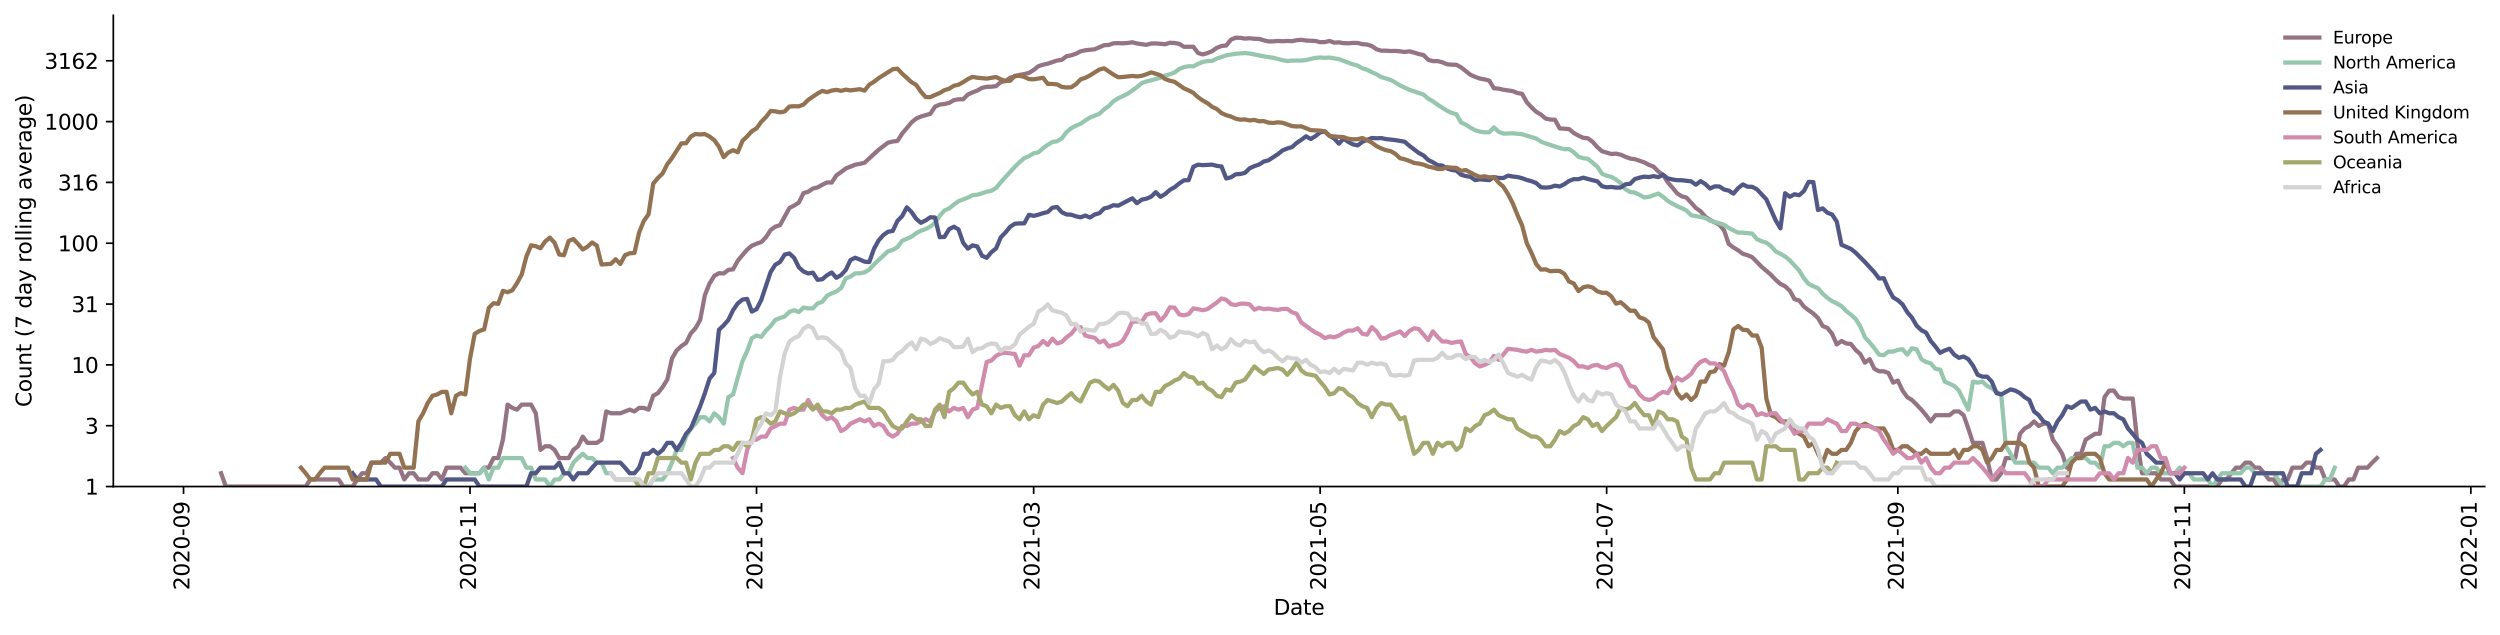 <?xml version="1.0" encoding="utf-8" standalone="no"?>
<!DOCTYPE svg PUBLIC "-//W3C//DTD SVG 1.1//EN"
  "http://www.w3.org/Graphics/SVG/1.1/DTD/svg11.dtd">
<svg height="298.621pt" version="1.1" viewBox="0 0 1176.528 298.621" width="1176.528pt" xmlns="http://www.w3.org/2000/svg" xmlns:xlink="http://www.w3.org/1999/xlink">
 <defs>
  <style type="text/css">*{stroke-linecap:butt;stroke-linejoin:round;}</style>
 </defs>
 <g id="figure_1">
  <g id="patch_1">
   <path d="M 0 298.621 
L 1176.528 298.621 
L 1176.528 0 
L 0 0 
z
" style="fill:#ffffff;"/>
  </g>
  <g id="axes_1">
   <g id="patch_2">
    <path d="M 53.328 228.96 
L 1169.328 228.96 
L 1169.328 7.2 
L 53.328 7.2 
z
" style="fill:#ffffff;"/>
   </g>
   <g id="matplotlib.axis_1">
    <g id="xtick_1">
     <g id="line2d_1">
      <defs>
       <path d="M 0 0 
L 0 3.5 
" id="m7b46fca50b" style="stroke:#000000;stroke-width:0.8;"/>
      </defs>
      <g>
       <use style="stroke:#000000;stroke-width:0.8;" x="86.373" xlink:href="#m7b46fca50b" y="228.96"/>
      </g>
     </g>
     <g id="text_1">
      <!-- 2020-09 -->
      <g transform="translate(89.132 277.743)rotate(-90)scale(0.1 -0.1)">
       <defs>
        <path d="M 1228 531 
L 3431 531 
L 3431 0 
L 469 0 
L 469 531 
Q 828 903 1448 1529 
Q 2069 2156 2228 2338 
Q 2531 2678 2651 2914 
Q 2772 3150 2772 3378 
Q 2772 3750 2511 3984 
Q 2250 4219 1831 4219 
Q 1534 4219 1204 4116 
Q 875 4013 500 3803 
L 500 4441 
Q 881 4594 1212 4672 
Q 1544 4750 1819 4750 
Q 2544 4750 2975 4387 
Q 3406 4025 3406 3419 
Q 3406 3131 3298 2873 
Q 3191 2616 2906 2266 
Q 2828 2175 2409 1742 
Q 1991 1309 1228 531 
z
" id="DejaVuSans-32" transform="scale(0.016)"/>
        <path d="M 2034 4250 
Q 1547 4250 1301 3770 
Q 1056 3291 1056 2328 
Q 1056 1369 1301 889 
Q 1547 409 2034 409 
Q 2525 409 2770 889 
Q 3016 1369 3016 2328 
Q 3016 3291 2770 3770 
Q 2525 4250 2034 4250 
z
M 2034 4750 
Q 2819 4750 3233 4129 
Q 3647 3509 3647 2328 
Q 3647 1150 3233 529 
Q 2819 -91 2034 -91 
Q 1250 -91 836 529 
Q 422 1150 422 2328 
Q 422 3509 836 4129 
Q 1250 4750 2034 4750 
z
" id="DejaVuSans-30" transform="scale(0.016)"/>
        <path d="M 313 2009 
L 1997 2009 
L 1997 1497 
L 313 1497 
L 313 2009 
z
" id="DejaVuSans-2d" transform="scale(0.016)"/>
        <path d="M 703 97 
L 703 672 
Q 941 559 1184 500 
Q 1428 441 1663 441 
Q 2288 441 2617 861 
Q 2947 1281 2994 2138 
Q 2813 1869 2534 1725 
Q 2256 1581 1919 1581 
Q 1219 1581 811 2004 
Q 403 2428 403 3163 
Q 403 3881 828 4315 
Q 1253 4750 1959 4750 
Q 2769 4750 3195 4129 
Q 3622 3509 3622 2328 
Q 3622 1225 3098 567 
Q 2575 -91 1691 -91 
Q 1453 -91 1209 -44 
Q 966 3 703 97 
z
M 1959 2075 
Q 2384 2075 2632 2365 
Q 2881 2656 2881 3163 
Q 2881 3666 2632 3958 
Q 2384 4250 1959 4250 
Q 1534 4250 1286 3958 
Q 1038 3666 1038 3163 
Q 1038 2656 1286 2365 
Q 1534 2075 1959 2075 
z
" id="DejaVuSans-39" transform="scale(0.016)"/>
       </defs>
       <use xlink:href="#DejaVuSans-32"/>
       <use x="63.623" xlink:href="#DejaVuSans-30"/>
       <use x="127.246" xlink:href="#DejaVuSans-32"/>
       <use x="190.869" xlink:href="#DejaVuSans-30"/>
       <use x="254.492" xlink:href="#DejaVuSans-2d"/>
       <use x="290.576" xlink:href="#DejaVuSans-30"/>
       <use x="354.199" xlink:href="#DejaVuSans-39"/>
      </g>
     </g>
    </g>
    <g id="xtick_2">
     <g id="line2d_2">
      <g>
       <use style="stroke:#000000;stroke-width:0.8;" x="221.203" xlink:href="#m7b46fca50b" y="228.96"/>
      </g>
     </g>
     <g id="text_2">
      <!-- 2020-11 -->
      <g transform="translate(223.963 277.743)rotate(-90)scale(0.1 -0.1)">
       <defs>
        <path d="M 794 531 
L 1825 531 
L 1825 4091 
L 703 3866 
L 703 4441 
L 1819 4666 
L 2450 4666 
L 2450 531 
L 3481 531 
L 3481 0 
L 794 0 
L 794 531 
z
" id="DejaVuSans-31" transform="scale(0.016)"/>
       </defs>
       <use xlink:href="#DejaVuSans-32"/>
       <use x="63.623" xlink:href="#DejaVuSans-30"/>
       <use x="127.246" xlink:href="#DejaVuSans-32"/>
       <use x="190.869" xlink:href="#DejaVuSans-30"/>
       <use x="254.492" xlink:href="#DejaVuSans-2d"/>
       <use x="290.576" xlink:href="#DejaVuSans-31"/>
       <use x="354.199" xlink:href="#DejaVuSans-31"/>
      </g>
     </g>
    </g>
    <g id="xtick_3">
     <g id="line2d_3">
      <g>
       <use style="stroke:#000000;stroke-width:0.8;" x="356.034" xlink:href="#m7b46fca50b" y="228.96"/>
      </g>
     </g>
     <g id="text_3">
      <!-- 2021-01 -->
      <g transform="translate(358.793 277.743)rotate(-90)scale(0.1 -0.1)">
       <use xlink:href="#DejaVuSans-32"/>
       <use x="63.623" xlink:href="#DejaVuSans-30"/>
       <use x="127.246" xlink:href="#DejaVuSans-32"/>
       <use x="190.869" xlink:href="#DejaVuSans-31"/>
       <use x="254.492" xlink:href="#DejaVuSans-2d"/>
       <use x="290.576" xlink:href="#DejaVuSans-30"/>
       <use x="354.199" xlink:href="#DejaVuSans-31"/>
      </g>
     </g>
    </g>
    <g id="xtick_4">
     <g id="line2d_4">
      <g>
       <use style="stroke:#000000;stroke-width:0.8;" x="486.444" xlink:href="#m7b46fca50b" y="228.96"/>
      </g>
     </g>
     <g id="text_4">
      <!-- 2021-03 -->
      <g transform="translate(489.203 277.743)rotate(-90)scale(0.1 -0.1)">
       <defs>
        <path d="M 2597 2516 
Q 3050 2419 3304 2112 
Q 3559 1806 3559 1356 
Q 3559 666 3084 287 
Q 2609 -91 1734 -91 
Q 1441 -91 1130 -33 
Q 819 25 488 141 
L 488 750 
Q 750 597 1062 519 
Q 1375 441 1716 441 
Q 2309 441 2620 675 
Q 2931 909 2931 1356 
Q 2931 1769 2642 2001 
Q 2353 2234 1838 2234 
L 1294 2234 
L 1294 2753 
L 1863 2753 
Q 2328 2753 2575 2939 
Q 2822 3125 2822 3475 
Q 2822 3834 2567 4026 
Q 2313 4219 1838 4219 
Q 1578 4219 1281 4162 
Q 984 4106 628 3988 
L 628 4550 
Q 988 4650 1302 4700 
Q 1616 4750 1894 4750 
Q 2613 4750 3031 4423 
Q 3450 4097 3450 3541 
Q 3450 3153 3228 2886 
Q 3006 2619 2597 2516 
z
" id="DejaVuSans-33" transform="scale(0.016)"/>
       </defs>
       <use xlink:href="#DejaVuSans-32"/>
       <use x="63.623" xlink:href="#DejaVuSans-30"/>
       <use x="127.246" xlink:href="#DejaVuSans-32"/>
       <use x="190.869" xlink:href="#DejaVuSans-31"/>
       <use x="254.492" xlink:href="#DejaVuSans-2d"/>
       <use x="290.576" xlink:href="#DejaVuSans-30"/>
       <use x="354.199" xlink:href="#DejaVuSans-33"/>
      </g>
     </g>
    </g>
    <g id="xtick_5">
     <g id="line2d_5">
      <g>
       <use style="stroke:#000000;stroke-width:0.8;" x="621.275" xlink:href="#m7b46fca50b" y="228.96"/>
      </g>
     </g>
     <g id="text_5">
      <!-- 2021-05 -->
      <g transform="translate(624.034 277.743)rotate(-90)scale(0.1 -0.1)">
       <defs>
        <path d="M 691 4666 
L 3169 4666 
L 3169 4134 
L 1269 4134 
L 1269 2991 
Q 1406 3038 1543 3061 
Q 1681 3084 1819 3084 
Q 2600 3084 3056 2656 
Q 3513 2228 3513 1497 
Q 3513 744 3044 326 
Q 2575 -91 1722 -91 
Q 1428 -91 1123 -41 
Q 819 9 494 109 
L 494 744 
Q 775 591 1075 516 
Q 1375 441 1709 441 
Q 2250 441 2565 725 
Q 2881 1009 2881 1497 
Q 2881 1984 2565 2268 
Q 2250 2553 1709 2553 
Q 1456 2553 1204 2497 
Q 953 2441 691 2322 
L 691 4666 
z
" id="DejaVuSans-35" transform="scale(0.016)"/>
       </defs>
       <use xlink:href="#DejaVuSans-32"/>
       <use x="63.623" xlink:href="#DejaVuSans-30"/>
       <use x="127.246" xlink:href="#DejaVuSans-32"/>
       <use x="190.869" xlink:href="#DejaVuSans-31"/>
       <use x="254.492" xlink:href="#DejaVuSans-2d"/>
       <use x="290.576" xlink:href="#DejaVuSans-30"/>
       <use x="354.199" xlink:href="#DejaVuSans-35"/>
      </g>
     </g>
    </g>
    <g id="xtick_6">
     <g id="line2d_6">
      <g>
       <use style="stroke:#000000;stroke-width:0.8;" x="756.105" xlink:href="#m7b46fca50b" y="228.96"/>
      </g>
     </g>
     <g id="text_6">
      <!-- 2021-07 -->
      <g transform="translate(758.865 277.743)rotate(-90)scale(0.1 -0.1)">
       <defs>
        <path d="M 525 4666 
L 3525 4666 
L 3525 4397 
L 1831 0 
L 1172 0 
L 2766 4134 
L 525 4134 
L 525 4666 
z
" id="DejaVuSans-37" transform="scale(0.016)"/>
       </defs>
       <use xlink:href="#DejaVuSans-32"/>
       <use x="63.623" xlink:href="#DejaVuSans-30"/>
       <use x="127.246" xlink:href="#DejaVuSans-32"/>
       <use x="190.869" xlink:href="#DejaVuSans-31"/>
       <use x="254.492" xlink:href="#DejaVuSans-2d"/>
       <use x="290.576" xlink:href="#DejaVuSans-30"/>
       <use x="354.199" xlink:href="#DejaVuSans-37"/>
      </g>
     </g>
    </g>
    <g id="xtick_7">
     <g id="line2d_7">
      <g>
       <use style="stroke:#000000;stroke-width:0.8;" x="893.146" xlink:href="#m7b46fca50b" y="228.96"/>
      </g>
     </g>
     <g id="text_7">
      <!-- 2021-09 -->
      <g transform="translate(895.906 277.743)rotate(-90)scale(0.1 -0.1)">
       <use xlink:href="#DejaVuSans-32"/>
       <use x="63.623" xlink:href="#DejaVuSans-30"/>
       <use x="127.246" xlink:href="#DejaVuSans-32"/>
       <use x="190.869" xlink:href="#DejaVuSans-31"/>
       <use x="254.492" xlink:href="#DejaVuSans-2d"/>
       <use x="290.576" xlink:href="#DejaVuSans-30"/>
       <use x="354.199" xlink:href="#DejaVuSans-39"/>
      </g>
     </g>
    </g>
    <g id="xtick_8">
     <g id="line2d_8">
      <g>
       <use style="stroke:#000000;stroke-width:0.8;" x="1027.977" xlink:href="#m7b46fca50b" y="228.96"/>
      </g>
     </g>
     <g id="text_8">
      <!-- 2021-11 -->
      <g transform="translate(1030.736 277.743)rotate(-90)scale(0.1 -0.1)">
       <use xlink:href="#DejaVuSans-32"/>
       <use x="63.623" xlink:href="#DejaVuSans-30"/>
       <use x="127.246" xlink:href="#DejaVuSans-32"/>
       <use x="190.869" xlink:href="#DejaVuSans-31"/>
       <use x="254.492" xlink:href="#DejaVuSans-2d"/>
       <use x="290.576" xlink:href="#DejaVuSans-31"/>
       <use x="354.199" xlink:href="#DejaVuSans-31"/>
      </g>
     </g>
    </g>
    <g id="xtick_9">
     <g id="line2d_9">
      <g>
       <use style="stroke:#000000;stroke-width:0.8;" x="1162.808" xlink:href="#m7b46fca50b" y="228.96"/>
      </g>
     </g>
     <g id="text_9">
      <!-- 2022-01 -->
      <g transform="translate(1165.567 277.743)rotate(-90)scale(0.1 -0.1)">
       <use xlink:href="#DejaVuSans-32"/>
       <use x="63.623" xlink:href="#DejaVuSans-30"/>
       <use x="127.246" xlink:href="#DejaVuSans-32"/>
       <use x="190.869" xlink:href="#DejaVuSans-32"/>
       <use x="254.492" xlink:href="#DejaVuSans-2d"/>
       <use x="290.576" xlink:href="#DejaVuSans-30"/>
       <use x="354.199" xlink:href="#DejaVuSans-31"/>
      </g>
     </g>
    </g>
    <g id="text_10">
     <!-- Date -->
     <g transform="translate(599.377 289.341)scale(0.1 -0.1)">
      <defs>
       <path d="M 1259 4147 
L 1259 519 
L 2022 519 
Q 2988 519 3436 956 
Q 3884 1394 3884 2338 
Q 3884 3275 3436 3711 
Q 2988 4147 2022 4147 
L 1259 4147 
z
M 628 4666 
L 1925 4666 
Q 3281 4666 3915 4102 
Q 4550 3538 4550 2338 
Q 4550 1131 3912 565 
Q 3275 0 1925 0 
L 628 0 
L 628 4666 
z
" id="DejaVuSans-44" transform="scale(0.016)"/>
       <path d="M 2194 1759 
Q 1497 1759 1228 1600 
Q 959 1441 959 1056 
Q 959 750 1161 570 
Q 1363 391 1709 391 
Q 2188 391 2477 730 
Q 2766 1069 2766 1631 
L 2766 1759 
L 2194 1759 
z
M 3341 1997 
L 3341 0 
L 2766 0 
L 2766 531 
Q 2569 213 2275 61 
Q 1981 -91 1556 -91 
Q 1019 -91 701 211 
Q 384 513 384 1019 
Q 384 1609 779 1909 
Q 1175 2209 1959 2209 
L 2766 2209 
L 2766 2266 
Q 2766 2663 2505 2880 
Q 2244 3097 1772 3097 
Q 1472 3097 1187 3025 
Q 903 2953 641 2809 
L 641 3341 
Q 956 3463 1253 3523 
Q 1550 3584 1831 3584 
Q 2591 3584 2966 3190 
Q 3341 2797 3341 1997 
z
" id="DejaVuSans-61" transform="scale(0.016)"/>
       <path d="M 1172 4494 
L 1172 3500 
L 2356 3500 
L 2356 3053 
L 1172 3053 
L 1172 1153 
Q 1172 725 1289 603 
Q 1406 481 1766 481 
L 2356 481 
L 2356 0 
L 1766 0 
Q 1100 0 847 248 
Q 594 497 594 1153 
L 594 3053 
L 172 3053 
L 172 3500 
L 594 3500 
L 594 4494 
L 1172 4494 
z
" id="DejaVuSans-74" transform="scale(0.016)"/>
       <path d="M 3597 1894 
L 3597 1613 
L 953 1613 
Q 991 1019 1311 708 
Q 1631 397 2203 397 
Q 2534 397 2845 478 
Q 3156 559 3463 722 
L 3463 178 
Q 3153 47 2828 -22 
Q 2503 -91 2169 -91 
Q 1331 -91 842 396 
Q 353 884 353 1716 
Q 353 2575 817 3079 
Q 1281 3584 2069 3584 
Q 2775 3584 3186 3129 
Q 3597 2675 3597 1894 
z
M 3022 2063 
Q 3016 2534 2758 2815 
Q 2500 3097 2075 3097 
Q 1594 3097 1305 2825 
Q 1016 2553 972 2059 
L 3022 2063 
z
" id="DejaVuSans-65" transform="scale(0.016)"/>
      </defs>
      <use xlink:href="#DejaVuSans-44"/>
      <use x="77.002" xlink:href="#DejaVuSans-61"/>
      <use x="138.281" xlink:href="#DejaVuSans-74"/>
      <use x="177.49" xlink:href="#DejaVuSans-65"/>
     </g>
    </g>
   </g>
   <g id="matplotlib.axis_2">
    <g id="ytick_1">
     <g id="line2d_10">
      <defs>
       <path d="M 0 0 
L -3.5 0 
" id="m407605384a" style="stroke:#000000;stroke-width:0.8;"/>
      </defs>
      <g>
       <use style="stroke:#000000;stroke-width:0.8;" x="53.328" xlink:href="#m407605384a" y="228.96"/>
      </g>
     </g>
     <g id="text_11">
      <!-- 1 -->
      <g transform="translate(39.966 232.759)scale(0.1 -0.1)">
       <use xlink:href="#DejaVuSans-31"/>
      </g>
     </g>
    </g>
    <g id="ytick_2">
     <g id="line2d_11">
      <g>
       <use style="stroke:#000000;stroke-width:0.8;" x="53.328" xlink:href="#m407605384a" y="200.337"/>
      </g>
     </g>
     <g id="text_12">
      <!-- 3 -->
      <g transform="translate(39.966 204.137)scale(0.1 -0.1)">
       <use xlink:href="#DejaVuSans-33"/>
      </g>
     </g>
    </g>
    <g id="ytick_3">
     <g id="line2d_12">
      <g>
       <use style="stroke:#000000;stroke-width:0.8;" x="53.328" xlink:href="#m407605384a" y="171.715"/>
      </g>
     </g>
     <g id="text_13">
      <!-- 10 -->
      <g transform="translate(33.603 175.514)scale(0.1 -0.1)">
       <use xlink:href="#DejaVuSans-31"/>
       <use x="63.623" xlink:href="#DejaVuSans-30"/>
      </g>
     </g>
    </g>
    <g id="ytick_4">
     <g id="line2d_13">
      <g>
       <use style="stroke:#000000;stroke-width:0.8;" x="53.328" xlink:href="#m407605384a" y="143.092"/>
      </g>
     </g>
     <g id="text_14">
      <!-- 31 -->
      <g transform="translate(33.603 146.891)scale(0.1 -0.1)">
       <use xlink:href="#DejaVuSans-33"/>
       <use x="63.623" xlink:href="#DejaVuSans-31"/>
      </g>
     </g>
    </g>
    <g id="ytick_5">
     <g id="line2d_14">
      <g>
       <use style="stroke:#000000;stroke-width:0.8;" x="53.328" xlink:href="#m407605384a" y="114.469"/>
      </g>
     </g>
     <g id="text_15">
      <!-- 100 -->
      <g transform="translate(27.241 118.269)scale(0.1 -0.1)">
       <use xlink:href="#DejaVuSans-31"/>
       <use x="63.623" xlink:href="#DejaVuSans-30"/>
       <use x="127.246" xlink:href="#DejaVuSans-30"/>
      </g>
     </g>
    </g>
    <g id="ytick_6">
     <g id="line2d_15">
      <g>
       <use style="stroke:#000000;stroke-width:0.8;" x="53.328" xlink:href="#m407605384a" y="85.847"/>
      </g>
     </g>
     <g id="text_16">
      <!-- 316 -->
      <g transform="translate(27.241 89.646)scale(0.1 -0.1)">
       <defs>
        <path d="M 2113 2584 
Q 1688 2584 1439 2293 
Q 1191 2003 1191 1497 
Q 1191 994 1439 701 
Q 1688 409 2113 409 
Q 2538 409 2786 701 
Q 3034 994 3034 1497 
Q 3034 2003 2786 2293 
Q 2538 2584 2113 2584 
z
M 3366 4563 
L 3366 3988 
Q 3128 4100 2886 4159 
Q 2644 4219 2406 4219 
Q 1781 4219 1451 3797 
Q 1122 3375 1075 2522 
Q 1259 2794 1537 2939 
Q 1816 3084 2150 3084 
Q 2853 3084 3261 2657 
Q 3669 2231 3669 1497 
Q 3669 778 3244 343 
Q 2819 -91 2113 -91 
Q 1303 -91 875 529 
Q 447 1150 447 2328 
Q 447 3434 972 4092 
Q 1497 4750 2381 4750 
Q 2619 4750 2861 4703 
Q 3103 4656 3366 4563 
z
" id="DejaVuSans-36" transform="scale(0.016)"/>
       </defs>
       <use xlink:href="#DejaVuSans-33"/>
       <use x="63.623" xlink:href="#DejaVuSans-31"/>
       <use x="127.246" xlink:href="#DejaVuSans-36"/>
      </g>
     </g>
    </g>
    <g id="ytick_7">
     <g id="line2d_16">
      <g>
       <use style="stroke:#000000;stroke-width:0.8;" x="53.328" xlink:href="#m407605384a" y="57.224"/>
      </g>
     </g>
     <g id="text_17">
      <!-- 1000 -->
      <g transform="translate(20.878 61.023)scale(0.1 -0.1)">
       <use xlink:href="#DejaVuSans-31"/>
       <use x="63.623" xlink:href="#DejaVuSans-30"/>
       <use x="127.246" xlink:href="#DejaVuSans-30"/>
       <use x="190.869" xlink:href="#DejaVuSans-30"/>
      </g>
     </g>
    </g>
    <g id="ytick_8">
     <g id="line2d_17">
      <g>
       <use style="stroke:#000000;stroke-width:0.8;" x="53.328" xlink:href="#m407605384a" y="28.601"/>
      </g>
     </g>
     <g id="text_18">
      <!-- 3162 -->
      <g transform="translate(20.878 32.401)scale(0.1 -0.1)">
       <use xlink:href="#DejaVuSans-33"/>
       <use x="63.623" xlink:href="#DejaVuSans-31"/>
       <use x="127.246" xlink:href="#DejaVuSans-36"/>
       <use x="190.869" xlink:href="#DejaVuSans-32"/>
      </g>
     </g>
    </g>
    <g id="text_19">
     <!-- Count (7 day rolling average) -->
     <g transform="translate(14.798 191.548)rotate(-90)scale(0.1 -0.1)">
      <defs>
       <path d="M 4122 4306 
L 4122 3641 
Q 3803 3938 3442 4084 
Q 3081 4231 2675 4231 
Q 1875 4231 1450 3742 
Q 1025 3253 1025 2328 
Q 1025 1406 1450 917 
Q 1875 428 2675 428 
Q 3081 428 3442 575 
Q 3803 722 4122 1019 
L 4122 359 
Q 3791 134 3420 21 
Q 3050 -91 2638 -91 
Q 1578 -91 968 557 
Q 359 1206 359 2328 
Q 359 3453 968 4101 
Q 1578 4750 2638 4750 
Q 3056 4750 3426 4639 
Q 3797 4528 4122 4306 
z
" id="DejaVuSans-43" transform="scale(0.016)"/>
       <path d="M 1959 3097 
Q 1497 3097 1228 2736 
Q 959 2375 959 1747 
Q 959 1119 1226 758 
Q 1494 397 1959 397 
Q 2419 397 2687 759 
Q 2956 1122 2956 1747 
Q 2956 2369 2687 2733 
Q 2419 3097 1959 3097 
z
M 1959 3584 
Q 2709 3584 3137 3096 
Q 3566 2609 3566 1747 
Q 3566 888 3137 398 
Q 2709 -91 1959 -91 
Q 1206 -91 779 398 
Q 353 888 353 1747 
Q 353 2609 779 3096 
Q 1206 3584 1959 3584 
z
" id="DejaVuSans-6f" transform="scale(0.016)"/>
       <path d="M 544 1381 
L 544 3500 
L 1119 3500 
L 1119 1403 
Q 1119 906 1312 657 
Q 1506 409 1894 409 
Q 2359 409 2629 706 
Q 2900 1003 2900 1516 
L 2900 3500 
L 3475 3500 
L 3475 0 
L 2900 0 
L 2900 538 
Q 2691 219 2414 64 
Q 2138 -91 1772 -91 
Q 1169 -91 856 284 
Q 544 659 544 1381 
z
M 1991 3584 
L 1991 3584 
z
" id="DejaVuSans-75" transform="scale(0.016)"/>
       <path d="M 3513 2113 
L 3513 0 
L 2938 0 
L 2938 2094 
Q 2938 2591 2744 2837 
Q 2550 3084 2163 3084 
Q 1697 3084 1428 2787 
Q 1159 2491 1159 1978 
L 1159 0 
L 581 0 
L 581 3500 
L 1159 3500 
L 1159 2956 
Q 1366 3272 1645 3428 
Q 1925 3584 2291 3584 
Q 2894 3584 3203 3211 
Q 3513 2838 3513 2113 
z
" id="DejaVuSans-6e" transform="scale(0.016)"/>
       <path id="DejaVuSans-20" transform="scale(0.016)"/>
       <path d="M 1984 4856 
Q 1566 4138 1362 3434 
Q 1159 2731 1159 2009 
Q 1159 1288 1364 580 
Q 1569 -128 1984 -844 
L 1484 -844 
Q 1016 -109 783 600 
Q 550 1309 550 2009 
Q 550 2706 781 3412 
Q 1013 4119 1484 4856 
L 1984 4856 
z
" id="DejaVuSans-28" transform="scale(0.016)"/>
       <path d="M 2906 2969 
L 2906 4863 
L 3481 4863 
L 3481 0 
L 2906 0 
L 2906 525 
Q 2725 213 2448 61 
Q 2172 -91 1784 -91 
Q 1150 -91 751 415 
Q 353 922 353 1747 
Q 353 2572 751 3078 
Q 1150 3584 1784 3584 
Q 2172 3584 2448 3432 
Q 2725 3281 2906 2969 
z
M 947 1747 
Q 947 1113 1208 752 
Q 1469 391 1925 391 
Q 2381 391 2643 752 
Q 2906 1113 2906 1747 
Q 2906 2381 2643 2742 
Q 2381 3103 1925 3103 
Q 1469 3103 1208 2742 
Q 947 2381 947 1747 
z
" id="DejaVuSans-64" transform="scale(0.016)"/>
       <path d="M 2059 -325 
Q 1816 -950 1584 -1140 
Q 1353 -1331 966 -1331 
L 506 -1331 
L 506 -850 
L 844 -850 
Q 1081 -850 1212 -737 
Q 1344 -625 1503 -206 
L 1606 56 
L 191 3500 
L 800 3500 
L 1894 763 
L 2988 3500 
L 3597 3500 
L 2059 -325 
z
" id="DejaVuSans-79" transform="scale(0.016)"/>
       <path d="M 2631 2963 
Q 2534 3019 2420 3045 
Q 2306 3072 2169 3072 
Q 1681 3072 1420 2755 
Q 1159 2438 1159 1844 
L 1159 0 
L 581 0 
L 581 3500 
L 1159 3500 
L 1159 2956 
Q 1341 3275 1631 3429 
Q 1922 3584 2338 3584 
Q 2397 3584 2469 3576 
Q 2541 3569 2628 3553 
L 2631 2963 
z
" id="DejaVuSans-72" transform="scale(0.016)"/>
       <path d="M 603 4863 
L 1178 4863 
L 1178 0 
L 603 0 
L 603 4863 
z
" id="DejaVuSans-6c" transform="scale(0.016)"/>
       <path d="M 603 3500 
L 1178 3500 
L 1178 0 
L 603 0 
L 603 3500 
z
M 603 4863 
L 1178 4863 
L 1178 4134 
L 603 4134 
L 603 4863 
z
" id="DejaVuSans-69" transform="scale(0.016)"/>
       <path d="M 2906 1791 
Q 2906 2416 2648 2759 
Q 2391 3103 1925 3103 
Q 1463 3103 1205 2759 
Q 947 2416 947 1791 
Q 947 1169 1205 825 
Q 1463 481 1925 481 
Q 2391 481 2648 825 
Q 2906 1169 2906 1791 
z
M 3481 434 
Q 3481 -459 3084 -895 
Q 2688 -1331 1869 -1331 
Q 1566 -1331 1297 -1286 
Q 1028 -1241 775 -1147 
L 775 -588 
Q 1028 -725 1275 -790 
Q 1522 -856 1778 -856 
Q 2344 -856 2625 -561 
Q 2906 -266 2906 331 
L 2906 616 
Q 2728 306 2450 153 
Q 2172 0 1784 0 
Q 1141 0 747 490 
Q 353 981 353 1791 
Q 353 2603 747 3093 
Q 1141 3584 1784 3584 
Q 2172 3584 2450 3431 
Q 2728 3278 2906 2969 
L 2906 3500 
L 3481 3500 
L 3481 434 
z
" id="DejaVuSans-67" transform="scale(0.016)"/>
       <path d="M 191 3500 
L 800 3500 
L 1894 563 
L 2988 3500 
L 3597 3500 
L 2284 0 
L 1503 0 
L 191 3500 
z
" id="DejaVuSans-76" transform="scale(0.016)"/>
       <path d="M 513 4856 
L 1013 4856 
Q 1481 4119 1714 3412 
Q 1947 2706 1947 2009 
Q 1947 1309 1714 600 
Q 1481 -109 1013 -844 
L 513 -844 
Q 928 -128 1133 580 
Q 1338 1288 1338 2009 
Q 1338 2731 1133 3434 
Q 928 4138 513 4856 
z
" id="DejaVuSans-29" transform="scale(0.016)"/>
      </defs>
      <use xlink:href="#DejaVuSans-43"/>
      <use x="69.824" xlink:href="#DejaVuSans-6f"/>
      <use x="131.006" xlink:href="#DejaVuSans-75"/>
      <use x="194.385" xlink:href="#DejaVuSans-6e"/>
      <use x="257.764" xlink:href="#DejaVuSans-74"/>
      <use x="296.973" xlink:href="#DejaVuSans-20"/>
      <use x="328.76" xlink:href="#DejaVuSans-28"/>
      <use x="367.773" xlink:href="#DejaVuSans-37"/>
      <use x="431.396" xlink:href="#DejaVuSans-20"/>
      <use x="463.184" xlink:href="#DejaVuSans-64"/>
      <use x="526.66" xlink:href="#DejaVuSans-61"/>
      <use x="587.939" xlink:href="#DejaVuSans-79"/>
      <use x="647.119" xlink:href="#DejaVuSans-20"/>
      <use x="678.906" xlink:href="#DejaVuSans-72"/>
      <use x="717.77" xlink:href="#DejaVuSans-6f"/>
      <use x="778.951" xlink:href="#DejaVuSans-6c"/>
      <use x="806.734" xlink:href="#DejaVuSans-6c"/>
      <use x="834.518" xlink:href="#DejaVuSans-69"/>
      <use x="862.301" xlink:href="#DejaVuSans-6e"/>
      <use x="925.68" xlink:href="#DejaVuSans-67"/>
      <use x="989.156" xlink:href="#DejaVuSans-20"/>
      <use x="1020.943" xlink:href="#DejaVuSans-61"/>
      <use x="1082.223" xlink:href="#DejaVuSans-76"/>
      <use x="1141.402" xlink:href="#DejaVuSans-65"/>
      <use x="1202.926" xlink:href="#DejaVuSans-72"/>
      <use x="1244.039" xlink:href="#DejaVuSans-61"/>
      <use x="1305.318" xlink:href="#DejaVuSans-67"/>
      <use x="1368.795" xlink:href="#DejaVuSans-65"/>
      <use x="1430.318" xlink:href="#DejaVuSans-29"/>
     </g>
    </g>
   </g>
   <g id="line2d_18">
    <path clip-path="url(#p8f2f49178a)" d="M 104.055 222.712 
L 106.266 228.96 
L 143.841 228.96 
L 146.052 225.64 
L 159.314 225.64 
L 161.524 228.96 
L 165.945 228.96 
L 168.155 225.64 
L 170.366 222.712 
L 172.576 222.712 
L 174.786 217.723 
L 179.207 217.723 
L 181.417 215.56 
L 183.628 217.723 
L 185.838 220.093 
L 188.048 220.093 
L 190.259 225.64 
L 192.469 222.712 
L 194.679 222.712 
L 196.89 225.64 
L 201.31 225.64 
L 203.521 222.712 
L 205.731 222.712 
L 207.941 225.64 
L 210.152 220.093 
L 216.783 220.093 
L 218.993 222.712 
L 225.624 222.712 
L 227.834 220.093 
L 230.045 220.093 
L 232.255 215.56 
L 234.465 215.56 
L 236.676 206.9 
L 238.886 190.41 
L 241.096 191.964 
L 243.307 192.78 
L 245.517 190.41 
L 249.938 190.41 
L 252.148 194.495 
L 254.358 211.727 
L 256.569 210.012 
L 258.779 210.012 
L 260.989 211.727 
L 263.2 215.56 
L 267.62 215.56 
L 269.831 211.727 
L 272.041 210.012 
L 274.251 205.479 
L 276.462 208.408 
L 280.882 208.408 
L 283.093 206.9 
L 285.303 193.622 
L 287.514 194.495 
L 291.934 194.495 
L 296.355 192.78 
L 298.565 193.622 
L 300.776 191.964 
L 302.986 191.964 
L 305.196 192.78 
L 307.407 186.257 
L 309.617 185.014 
L 311.827 182.153 
L 314.038 178.631 
L 316.248 168.708 
L 318.458 164.92 
L 320.669 162.847 
L 322.879 161.399 
L 325.089 156.905 
L 327.3 154.482 
L 329.51 150.548 
L 331.72 138.901 
L 333.931 133.392 
L 336.141 129.854 
L 338.351 128.569 
L 340.562 128.695 
L 342.772 126.992 
L 344.982 126.758 
L 347.193 122.735 
L 349.403 120.017 
L 351.613 117.487 
L 353.824 115.633 
L 356.034 114.683 
L 358.244 113.942 
L 360.455 111.684 
L 362.665 108.249 
L 364.875 106.669 
L 367.086 105.952 
L 371.506 97.866 
L 373.717 96.744 
L 375.927 95.356 
L 378.137 90.892 
L 380.348 90.227 
L 382.558 88.72 
L 384.768 88.208 
L 386.979 86.944 
L 389.189 85.853 
L 391.399 85.921 
L 393.61 82.535 
L 395.82 80.991 
L 398.03 79.287 
L 402.451 77.522 
L 404.661 77.123 
L 406.872 76.576 
L 413.503 70.474 
L 417.923 67.133 
L 420.134 66.594 
L 422.344 66.336 
L 424.555 62.91 
L 428.975 57.614 
L 431.186 55.799 
L 433.396 54.848 
L 437.817 53.556 
L 440.027 50.19 
L 442.237 49.232 
L 444.448 48.938 
L 446.658 48.446 
L 448.868 47.139 
L 451.079 46.74 
L 453.289 46.709 
L 455.499 44.496 
L 457.71 43.472 
L 459.92 42.625 
L 462.13 41.36 
L 464.341 40.846 
L 466.551 40.809 
L 468.761 40.534 
L 470.972 38.665 
L 473.182 38.159 
L 475.392 36.563 
L 477.603 35.982 
L 479.813 35.249 
L 482.023 34.861 
L 484.234 34.318 
L 486.444 32.942 
L 488.654 31.161 
L 490.865 30.451 
L 493.075 29.967 
L 497.496 28.479 
L 499.706 28.154 
L 501.916 26.471 
L 504.127 26.034 
L 506.337 25.286 
L 508.547 24.165 
L 510.758 23.647 
L 515.178 23.192 
L 519.599 21.285 
L 521.809 21.147 
L 524.02 20.366 
L 526.23 20.296 
L 528.44 20.383 
L 530.651 20.232 
L 532.861 19.894 
L 535.071 20.456 
L 539.492 21.106 
L 541.702 20.481 
L 543.913 20.444 
L 548.333 20.808 
L 550.544 20.117 
L 552.754 20.234 
L 554.964 20.631 
L 557.175 22.015 
L 561.596 21.997 
L 563.806 24.93 
L 566.016 25.626 
L 568.227 24.988 
L 570.437 24.064 
L 572.647 22.5 
L 574.858 21.649 
L 577.068 21.419 
L 579.278 18.67 
L 581.489 17.76 
L 583.699 17.815 
L 585.909 18.163 
L 588.12 17.99 
L 590.33 18.251 
L 592.54 18.29 
L 594.751 18.983 
L 596.961 19.485 
L 599.171 19.469 
L 601.382 19.269 
L 603.592 19.409 
L 605.802 19.277 
L 608.013 19.382 
L 610.223 18.926 
L 612.433 18.731 
L 614.644 19.075 
L 619.064 19.284 
L 621.275 19.851 
L 623.485 19.802 
L 625.695 19.263 
L 627.906 20.077 
L 630.116 19.926 
L 632.326 20.304 
L 634.537 20.385 
L 636.747 20.192 
L 638.957 20.231 
L 641.168 20.787 
L 643.378 20.944 
L 645.588 21.677 
L 647.799 23.17 
L 650.009 23.862 
L 652.219 23.842 
L 654.43 24.005 
L 656.64 23.957 
L 658.85 24.142 
L 661.061 24.457 
L 663.271 24.163 
L 665.481 24.718 
L 667.692 25.44 
L 669.902 25.893 
L 672.112 28.097 
L 674.323 28.776 
L 676.533 28.758 
L 678.743 29.302 
L 680.954 30.233 
L 683.164 30.441 
L 685.374 30.481 
L 687.585 31.692 
L 692.005 35.195 
L 694.216 36.164 
L 696.426 36.964 
L 698.637 37.363 
L 700.847 37.927 
L 703.057 41.539 
L 705.268 41.714 
L 707.478 42.229 
L 711.899 42.873 
L 714.109 43.766 
L 716.319 44.172 
L 718.53 48.099 
L 720.74 50.522 
L 722.95 52.597 
L 725.161 53.895 
L 727.371 55.799 
L 729.581 56.249 
L 731.792 56.348 
L 734.002 60.43 
L 738.423 60.752 
L 740.633 62.59 
L 742.843 63.824 
L 745.054 64.835 
L 747.264 65.082 
L 749.474 66.713 
L 751.685 69.195 
L 753.895 71.162 
L 758.316 72.491 
L 760.526 72.288 
L 762.736 72.801 
L 764.947 73.777 
L 767.157 74.621 
L 769.367 74.894 
L 773.788 76.414 
L 775.998 77.602 
L 778.209 78.422 
L 780.419 80.716 
L 782.629 82.271 
L 784.84 85.775 
L 787.05 88.27 
L 789.26 90.989 
L 791.471 92.41 
L 793.681 92.987 
L 798.102 97.903 
L 800.312 99.426 
L 802.522 101.976 
L 804.733 103.528 
L 809.153 105.752 
L 811.364 108.388 
L 813.574 114.827 
L 815.784 116.465 
L 817.995 117.809 
L 820.205 119.446 
L 822.415 120.106 
L 824.626 121.06 
L 829.046 125.565 
L 833.467 129.332 
L 835.678 131.702 
L 837.888 133.621 
L 840.098 134.719 
L 842.309 136.81 
L 844.519 140.773 
L 846.729 141.395 
L 848.94 144.284 
L 851.15 145.99 
L 853.36 147.553 
L 855.571 149.655 
L 857.781 153.439 
L 859.991 154.305 
L 862.202 157.102 
L 864.412 162.112 
L 866.622 160.478 
L 868.833 161.634 
L 871.043 161.872 
L 873.253 164.651 
L 875.464 166.597 
L 877.674 170.671 
L 879.884 169.024 
L 882.095 173.557 
L 884.305 174.732 
L 886.515 174.732 
L 888.726 175.547 
L 890.936 180.08 
L 893.146 179.105 
L 895.357 183.829 
L 897.567 186.903 
L 899.777 188.247 
L 901.988 190.41 
L 904.198 192.78 
L 906.408 195.399 
L 908.619 198.327 
L 910.829 195.399 
L 917.46 195.399 
L 919.67 193.622 
L 921.881 193.622 
L 924.091 195.399 
L 926.301 201.647 
L 928.512 208.408 
L 932.932 208.408 
L 935.143 215.56 
L 937.353 225.64 
L 939.563 225.64 
L 941.774 222.712 
L 943.984 215.56 
L 948.405 215.56 
L 950.615 204.135 
L 952.825 201.647 
L 955.036 200.49 
L 957.246 198.327 
L 959.456 200.49 
L 961.667 199.385 
L 963.877 199.385 
L 966.087 206.9 
L 968.298 210.012 
L 970.508 213.57 
L 972.718 220.093 
L 974.929 217.723 
L 977.139 213.57 
L 979.35 213.57 
L 981.56 206.9 
L 985.981 204.135 
L 988.191 204.135 
L 990.401 186.903 
L 992.612 183.829 
L 994.822 183.829 
L 997.032 186.903 
L 999.243 187.566 
L 1003.663 187.566 
L 1005.874 208.408 
L 1008.084 222.712 
L 1014.715 222.712 
L 1016.925 225.64 
L 1021.346 225.64 
L 1023.556 228.96 
L 1043.449 228.96 
L 1045.66 225.64 
L 1047.87 225.64 
L 1050.08 222.712 
L 1052.291 220.093 
L 1054.501 220.093 
L 1056.711 217.723 
L 1058.922 217.723 
L 1061.132 220.093 
L 1063.342 220.093 
L 1065.553 222.712 
L 1067.763 225.64 
L 1069.973 225.64 
L 1072.184 228.96 
L 1074.394 225.64 
L 1076.604 225.64 
L 1078.815 220.093 
L 1083.235 220.093 
L 1085.446 217.723 
L 1087.656 217.723 
L 1089.866 220.093 
L 1092.077 220.093 
L 1094.287 225.64 
L 1098.708 225.64 
L 1100.918 228.96 
L 1103.128 228.96 
L 1105.339 225.64 
L 1107.549 225.64 
L 1109.759 220.093 
L 1114.18 220.093 
L 1116.391 217.723 
L 1118.601 215.56 
L 1118.601 215.56 
" style="fill:none;stroke:#947383;stroke-linecap:square;stroke-width:2;"/>
   </g>
   <g id="line2d_19">
    <path clip-path="url(#p8f2f49178a)" d="M 218.993 220.093 
L 221.203 222.712 
L 225.624 222.712 
L 227.834 220.093 
L 230.045 225.64 
L 232.255 220.093 
L 234.465 220.093 
L 236.676 215.56 
L 245.517 215.56 
L 247.727 220.093 
L 249.938 220.093 
L 252.148 225.64 
L 256.569 225.64 
L 258.779 228.96 
L 260.989 225.64 
L 263.2 225.64 
L 265.41 222.712 
L 267.62 222.712 
L 269.831 217.723 
L 272.041 215.56 
L 274.251 213.57 
L 276.462 215.56 
L 278.672 215.56 
L 280.882 217.723 
L 283.093 217.723 
L 285.303 222.712 
L 287.514 222.712 
L 289.724 225.64 
L 300.776 225.64 
L 302.986 228.96 
L 305.196 228.96 
L 307.407 225.64 
L 311.827 225.64 
L 314.038 222.712 
L 316.248 217.723 
L 318.458 211.727 
L 320.669 211.727 
L 322.879 205.479 
L 325.089 201.647 
L 327.3 199.385 
L 329.51 196.337 
L 331.72 196.337 
L 333.931 198.327 
L 336.141 194.495 
L 338.351 196.337 
L 340.562 199.385 
L 342.772 186.903 
L 344.982 185.627 
L 349.403 169.999 
L 351.613 165.192 
L 353.824 159.157 
L 356.034 157.904 
L 358.244 158.523 
L 360.455 155.571 
L 362.665 153.439 
L 364.875 150.548 
L 367.086 149.655 
L 369.296 148.934 
L 371.506 146.759 
L 373.717 145.99 
L 375.927 146.89 
L 378.137 144.759 
L 380.348 145.122 
L 382.558 145.122 
L 384.768 142.797 
L 386.979 142.032 
L 389.189 139.188 
L 391.399 138.062 
L 393.61 137.161 
L 395.82 135.534 
L 398.03 131.002 
L 400.241 130.186 
L 402.451 128.632 
L 404.661 128.632 
L 406.872 128.196 
L 409.082 126.875 
L 411.292 124.479 
L 417.923 118.219 
L 420.134 117.607 
L 422.344 116.312 
L 424.555 113.324 
L 428.975 111.368 
L 431.186 109.73 
L 433.396 108.583 
L 435.606 107.81 
L 437.817 106.643 
L 440.027 104.988 
L 442.237 101.593 
L 444.448 99.06 
L 446.658 98.086 
L 448.868 96.313 
L 451.079 94.706 
L 455.499 92.987 
L 457.71 91.889 
L 459.92 91.632 
L 462.13 91.003 
L 464.341 90.227 
L 466.551 89.789 
L 468.761 88.482 
L 470.972 85.775 
L 475.392 80.881 
L 477.603 78.497 
L 479.813 76.322 
L 482.023 74.4 
L 484.234 73.488 
L 486.444 72.171 
L 488.654 71.696 
L 490.865 69.747 
L 493.075 68.159 
L 495.285 66.843 
L 497.496 66.449 
L 499.706 65.131 
L 501.916 62.145 
L 504.127 60.346 
L 506.337 59.166 
L 508.547 58.232 
L 510.758 56.68 
L 512.968 55.307 
L 517.389 53.537 
L 519.599 51.47 
L 521.809 49.89 
L 524.02 47.629 
L 526.23 46.271 
L 530.651 44.147 
L 535.071 41.012 
L 537.282 39.138 
L 539.492 38.321 
L 541.702 37.808 
L 546.123 36.563 
L 548.333 35.58 
L 550.544 34.964 
L 552.754 34.13 
L 554.964 32.486 
L 557.175 31.585 
L 559.385 31.156 
L 561.596 31.226 
L 563.806 30.051 
L 566.016 29.185 
L 568.227 28.725 
L 570.437 28.67 
L 572.647 27.572 
L 577.068 26.051 
L 581.489 25.291 
L 585.909 24.964 
L 588.12 25.195 
L 594.751 26.519 
L 599.171 27.201 
L 603.592 28.317 
L 605.802 28.746 
L 608.013 28.514 
L 612.433 28.484 
L 614.644 28.27 
L 619.064 27.234 
L 621.275 27.049 
L 623.485 27.218 
L 625.695 27.075 
L 630.116 27.853 
L 636.747 30.293 
L 638.957 30.874 
L 641.168 32.19 
L 643.378 32.832 
L 645.588 33.965 
L 647.799 34.961 
L 650.009 36.263 
L 654.43 37.591 
L 656.64 38.833 
L 658.85 40.207 
L 663.271 42.249 
L 669.902 44.502 
L 672.112 46.384 
L 674.323 47.656 
L 676.533 49.268 
L 680.954 52.086 
L 683.164 53.109 
L 685.374 53.749 
L 687.585 57.658 
L 689.795 58.642 
L 692.005 60.05 
L 694.216 61.298 
L 696.426 61.964 
L 698.637 62.245 
L 700.847 62.275 
L 703.057 59.954 
L 705.268 61.981 
L 707.478 62.887 
L 711.899 62.741 
L 716.319 63.147 
L 718.53 63.889 
L 722.95 65.199 
L 725.161 66.614 
L 727.371 67.501 
L 734.002 69.641 
L 736.212 70.204 
L 738.423 70.156 
L 740.633 71.645 
L 742.843 73.791 
L 745.054 74.414 
L 747.264 74.721 
L 751.685 78.38 
L 753.895 81.732 
L 756.105 82.713 
L 758.316 83.273 
L 760.526 84.487 
L 762.736 86.193 
L 764.947 89.063 
L 767.157 90.335 
L 769.367 90.632 
L 771.578 91.703 
L 773.788 92.912 
L 775.998 92.645 
L 780.419 91.086 
L 782.629 92.586 
L 784.84 94.531 
L 787.05 95.855 
L 789.26 97.007 
L 791.471 97.957 
L 793.681 99.079 
L 795.891 101.298 
L 802.522 102.585 
L 804.733 103.85 
L 811.364 105.752 
L 813.574 107.273 
L 815.784 108.471 
L 817.995 109.468 
L 820.205 109.497 
L 824.626 109.937 
L 826.836 112.556 
L 829.046 113.528 
L 831.257 114.187 
L 833.467 115.857 
L 835.678 118.343 
L 837.888 119.446 
L 840.098 120.692 
L 842.309 122.538 
L 846.729 127.347 
L 848.94 130.933 
L 851.15 133.621 
L 853.36 134.719 
L 855.571 135.617 
L 857.781 138.246 
L 859.991 140.167 
L 862.202 141.711 
L 864.412 142.797 
L 866.622 144.049 
L 868.833 146.372 
L 871.043 148.096 
L 873.253 150.098 
L 875.464 153.61 
L 877.674 158.732 
L 879.884 161.165 
L 882.095 163.862 
L 884.305 166.888 
L 886.515 167.182 
L 888.726 165.467 
L 890.936 165.467 
L 893.146 164.651 
L 895.357 164.386 
L 897.567 166.888 
L 899.777 163.862 
L 901.988 164.386 
L 904.198 169.024 
L 906.408 170.333 
L 908.619 171.014 
L 910.829 173.557 
L 913.039 173.943 
L 915.25 179.588 
L 919.67 181.618 
L 921.881 183.829 
L 926.301 192.78 
L 928.512 179.588 
L 930.722 180.08 
L 932.932 179.588 
L 935.143 181.618 
L 937.353 182.699 
L 939.563 184.414 
L 941.774 185.627 
L 943.984 210.012 
L 946.194 213.57 
L 948.405 217.723 
L 957.246 217.723 
L 959.456 220.093 
L 963.877 220.093 
L 966.087 222.712 
L 968.298 220.093 
L 970.508 220.093 
L 972.718 217.723 
L 974.929 215.56 
L 981.56 215.56 
L 983.77 217.723 
L 985.981 217.723 
L 988.191 220.093 
L 990.401 210.012 
L 992.612 210.012 
L 994.822 208.408 
L 997.032 208.408 
L 999.243 210.012 
L 1001.453 208.408 
L 1003.663 208.408 
L 1005.874 220.093 
L 1008.084 220.093 
L 1010.294 222.712 
L 1012.505 220.093 
L 1014.715 220.093 
L 1016.925 222.712 
L 1023.556 222.712 
L 1025.767 220.093 
L 1027.977 222.712 
L 1030.187 222.712 
L 1032.398 225.64 
L 1039.029 225.64 
L 1041.239 228.96 
L 1043.449 225.64 
L 1045.66 222.712 
L 1054.501 222.712 
L 1056.711 220.093 
L 1058.922 220.093 
L 1061.132 222.712 
L 1069.973 222.712 
L 1072.184 225.64 
L 1074.394 228.96 
L 1092.077 228.96 
L 1094.287 225.64 
L 1096.497 225.64 
L 1098.708 220.093 
L 1098.708 220.093 
" style="fill:none;stroke:#96c6ad;stroke-linecap:square;stroke-width:2;"/>
   </g>
   <g id="line2d_20">
    <path clip-path="url(#p8f2f49178a)" d="M 165.945 222.712 
L 168.155 225.64 
L 176.997 225.64 
L 179.207 228.96 
L 207.941 228.96 
L 210.152 225.64 
L 223.414 225.64 
L 225.624 228.96 
L 247.727 228.96 
L 249.938 222.712 
L 252.148 222.712 
L 254.358 220.093 
L 260.989 220.093 
L 263.2 217.723 
L 265.41 222.712 
L 267.62 222.712 
L 269.831 225.64 
L 272.041 222.712 
L 276.462 222.712 
L 278.672 220.093 
L 280.882 217.723 
L 291.934 217.723 
L 294.145 220.093 
L 296.355 222.712 
L 298.565 222.712 
L 300.776 220.093 
L 302.986 213.57 
L 305.196 213.57 
L 307.407 211.727 
L 309.617 213.57 
L 311.827 211.727 
L 314.038 208.408 
L 316.248 208.408 
L 318.458 211.727 
L 320.669 208.408 
L 322.879 204.135 
L 325.089 201.647 
L 329.51 191.175 
L 331.72 185.014 
L 333.931 178.166 
L 336.141 175.547 
L 338.351 155.203 
L 340.562 153.101 
L 342.772 150.548 
L 344.982 145.99 
L 347.193 142.797 
L 349.403 140.979 
L 351.613 140.671 
L 353.824 146.63 
L 356.034 145.491 
L 358.244 141.186 
L 362.665 128.012 
L 364.875 124.585 
L 367.086 123.286 
L 369.296 119.796 
L 371.506 119.274 
L 373.717 121.339 
L 375.927 125.788 
L 378.137 127.768 
L 380.348 128.695 
L 382.558 128.32 
L 384.768 131.702 
L 386.979 131.419 
L 389.189 129.527 
L 391.399 128.258 
L 393.61 130.727 
L 395.82 129.462 
L 398.03 127.051 
L 400.241 122.391 
L 402.451 121.292 
L 404.661 122.148 
L 406.872 123.135 
L 409.082 123.337 
L 411.292 117.128 
L 413.503 113.121 
L 415.713 110.627 
L 417.923 109.064 
L 420.134 108.695 
L 422.344 103.966 
L 424.555 101.72 
L 426.765 97.559 
L 428.975 99.777 
L 431.186 103.007 
L 433.396 104.867 
L 435.606 103.712 
L 437.817 102.236 
L 440.027 102.366 
L 442.237 111.62 
L 444.448 111.494 
L 446.658 107.865 
L 448.868 106.695 
L 451.079 107.974 
L 453.289 114.292 
L 455.499 117.01 
L 457.71 115.447 
L 459.92 116.008 
L 462.13 120.33 
L 464.341 121.339 
L 466.551 118.678 
L 468.761 116.931 
L 470.972 111.684 
L 473.182 109.438 
L 475.392 106.721 
L 477.603 105.281 
L 479.813 105.134 
L 482.023 105.11 
L 484.234 101.09 
L 486.444 101.593 
L 488.654 101.028 
L 490.865 100.334 
L 493.075 99.777 
L 495.285 97.739 
L 497.496 97.415 
L 499.706 99.896 
L 501.916 100.925 
L 504.127 101.048 
L 506.337 101.784 
L 508.547 102.279 
L 510.758 101.445 
L 512.968 102.366 
L 515.178 100.945 
L 517.389 100.334 
L 519.599 98.104 
L 521.809 97.559 
L 524.02 96.554 
L 526.23 96.814 
L 532.861 93.318 
L 535.071 95.621 
L 537.282 93.979 
L 539.492 93.501 
L 541.702 92.586 
L 543.913 90.456 
L 546.123 92.615 
L 548.333 91.309 
L 550.544 89.358 
L 552.754 88.122 
L 554.964 86.341 
L 557.175 84.852 
L 559.385 84.787 
L 561.596 78.489 
L 563.806 77.498 
L 566.016 77.716 
L 570.437 77.474 
L 572.647 78.066 
L 574.858 78.339 
L 577.068 83.993 
L 579.278 83.446 
L 581.489 82.039 
L 583.699 81.875 
L 585.909 81.354 
L 588.12 79.166 
L 590.33 78.182 
L 592.54 77.418 
L 594.751 76.025 
L 596.961 75.442 
L 601.382 72.556 
L 603.592 70.785 
L 605.802 69.871 
L 608.013 69.258 
L 610.223 67.255 
L 612.433 65.789 
L 614.644 64.136 
L 616.854 65.411 
L 619.064 64.075 
L 621.275 62.284 
L 623.485 61.886 
L 625.695 63.833 
L 627.906 65.219 
L 630.116 67.619 
L 632.326 65.229 
L 634.537 66.802 
L 636.747 67.972 
L 638.957 68.436 
L 641.168 66.718 
L 645.588 64.946 
L 647.799 65.087 
L 650.009 64.966 
L 652.219 65.45 
L 656.64 65.935 
L 661.061 66.703 
L 663.271 68.632 
L 667.692 71.978 
L 669.902 73.149 
L 672.112 75.273 
L 674.323 76.36 
L 676.533 77.699 
L 678.743 77.911 
L 680.954 79.252 
L 683.164 79.987 
L 685.374 80.272 
L 687.585 82.232 
L 689.795 82.862 
L 692.005 83.192 
L 694.216 84.765 
L 696.426 84.392 
L 700.847 84.776 
L 703.057 83.324 
L 705.268 83.744 
L 707.478 83.775 
L 709.688 82.663 
L 711.899 83.072 
L 714.109 83.304 
L 716.319 83.868 
L 718.53 84.679 
L 720.74 85.276 
L 722.95 86.147 
L 725.161 88.11 
L 727.371 88.295 
L 729.581 88.11 
L 731.792 87.382 
L 734.002 87.756 
L 736.212 86.664 
L 738.423 85.145 
L 740.633 84.307 
L 742.843 84.328 
L 745.054 83.61 
L 749.474 84.808 
L 751.685 85.298 
L 753.895 87.635 
L 756.105 88.134 
L 758.316 87.987 
L 760.526 88.295 
L 762.736 88.27 
L 764.947 86.734 
L 767.157 86.491 
L 769.367 84.286 
L 771.578 83.6 
L 773.788 83.142 
L 775.998 83.314 
L 778.209 82.891 
L 780.419 83.365 
L 782.629 82.242 
L 784.84 83.951 
L 787.05 84.445 
L 789.26 84.787 
L 791.471 84.819 
L 795.891 85.342 
L 798.102 86.932 
L 800.312 85.243 
L 802.522 86.606 
L 804.733 88.72 
L 806.943 87.707 
L 809.153 87.756 
L 811.364 89.191 
L 813.574 89.71 
L 815.784 91.113 
L 817.995 88.519 
L 820.205 86.792 
L 822.415 87.865 
L 824.626 87.926 
L 826.836 89.088 
L 831.257 93.809 
L 835.678 103.758 
L 837.888 107.46 
L 840.098 90.947 
L 842.309 92.601 
L 844.519 91.421 
L 846.729 91.875 
L 848.94 89.894 
L 851.15 85.607 
L 853.36 85.697 
L 855.571 98.851 
L 857.781 98.067 
L 859.991 100.114 
L 862.202 100.945 
L 864.412 104.271 
L 866.622 115.19 
L 871.043 117.128 
L 873.253 118.889 
L 877.674 123.337 
L 882.095 128.135 
L 884.305 131.071 
L 886.515 130.933 
L 888.726 135.952 
L 890.936 139.968 
L 893.146 141.29 
L 895.357 143.245 
L 897.567 146.89 
L 899.777 149.509 
L 901.988 153.269 
L 904.198 155.386 
L 906.408 156.517 
L 908.619 160.478 
L 910.829 163.097 
L 913.039 166.025 
L 915.25 164.92 
L 917.46 164.122 
L 919.67 166.888 
L 921.881 168.395 
L 924.091 167.781 
L 926.301 169.024 
L 928.512 172.072 
L 930.722 176.39 
L 932.932 177.262 
L 935.143 177.262 
L 937.353 179.588 
L 939.563 185.014 
L 941.774 185.627 
L 946.194 183.258 
L 948.405 183.829 
L 950.615 185.014 
L 952.825 186.903 
L 955.036 188.247 
L 957.246 193.622 
L 959.456 195.399 
L 961.667 198.327 
L 963.877 199.385 
L 966.087 202.86 
L 968.298 198.327 
L 970.508 195.399 
L 972.718 191.175 
L 974.929 191.964 
L 979.35 188.947 
L 981.56 188.947 
L 983.77 192.78 
L 985.981 191.964 
L 988.191 194.495 
L 990.401 193.622 
L 992.612 194.495 
L 994.822 194.495 
L 997.032 196.337 
L 999.243 197.312 
L 1001.453 201.647 
L 1003.663 204.135 
L 1005.874 206.9 
L 1008.084 208.408 
L 1010.294 213.57 
L 1012.505 215.56 
L 1014.715 217.723 
L 1019.136 217.723 
L 1021.346 222.712 
L 1023.556 222.712 
L 1025.767 225.64 
L 1027.977 222.712 
L 1036.818 222.712 
L 1039.029 225.64 
L 1041.239 222.712 
L 1043.449 225.64 
L 1054.501 225.64 
L 1056.711 228.96 
L 1058.922 228.96 
L 1061.132 222.712 
L 1074.394 222.712 
L 1076.604 228.96 
L 1081.025 228.96 
L 1083.235 222.712 
L 1087.656 222.712 
L 1089.866 213.57 
L 1092.077 211.727 
L 1092.077 211.727 
" style="fill:none;stroke:#525886;stroke-linecap:square;stroke-width:2;"/>
   </g>
   <g id="line2d_21">
    <path clip-path="url(#p8f2f49178a)" d="M 141.631 220.093 
L 143.841 222.712 
L 146.052 225.64 
L 148.262 225.64 
L 150.473 222.712 
L 152.683 220.093 
L 163.735 220.093 
L 165.945 225.64 
L 172.576 225.64 
L 174.786 217.723 
L 181.417 217.723 
L 183.628 213.57 
L 188.048 213.57 
L 190.259 220.093 
L 194.679 220.093 
L 196.89 198.327 
L 199.1 194.495 
L 201.31 189.668 
L 203.521 186.257 
L 205.731 185.627 
L 207.941 184.414 
L 210.152 184.414 
L 212.362 194.495 
L 214.572 186.257 
L 216.783 185.014 
L 218.993 185.627 
L 221.203 168.708 
L 223.414 157.102 
L 225.624 155.757 
L 227.834 155.021 
L 230.045 144.88 
L 232.255 142.686 
L 234.465 143.02 
L 236.676 136.897 
L 238.886 137.517 
L 241.096 136.636 
L 243.307 133.24 
L 245.517 129.204 
L 247.727 120.738 
L 249.938 115.447 
L 252.148 115.857 
L 254.358 116.814 
L 256.569 113.631 
L 258.779 111.843 
L 260.989 114.257 
L 263.2 119.796 
L 265.41 120.106 
L 267.62 113.392 
L 269.831 112.49 
L 272.041 114.791 
L 274.251 117.406 
L 276.462 116.083 
L 278.672 114.117 
L 280.882 115.595 
L 283.093 124.479 
L 287.514 124.162 
L 289.724 122.003 
L 291.934 124.215 
L 294.145 120.106 
L 296.355 119.188 
L 298.565 119.059 
L 300.776 109.438 
L 302.986 103.966 
L 305.196 100.863 
L 307.407 86.433 
L 309.617 83.775 
L 311.827 81.628 
L 314.038 77.274 
L 316.248 74.357 
L 320.669 67.458 
L 322.879 67.409 
L 325.089 64.263 
L 327.3 63.066 
L 329.51 63.265 
L 331.72 63.102 
L 333.931 64.277 
L 336.141 65.93 
L 338.351 69.057 
L 340.562 73.95 
L 342.772 71.792 
L 344.982 70.675 
L 347.193 71.639 
L 349.403 66.326 
L 351.613 64.188 
L 353.824 61.754 
L 356.034 60.41 
L 358.244 57.317 
L 360.455 55.121 
L 362.665 52.205 
L 364.875 52.406 
L 367.086 52.873 
L 369.296 52.456 
L 371.506 50.139 
L 373.717 49.988 
L 375.927 50.046 
L 378.137 49.199 
L 380.348 47.002 
L 384.768 43.984 
L 386.979 42.781 
L 389.189 43.358 
L 391.399 42.619 
L 393.61 42.282 
L 395.82 42.753 
L 398.03 42.175 
L 400.241 42.546 
L 404.661 41.97 
L 406.872 42.65 
L 409.082 39.834 
L 411.292 38.511 
L 413.503 36.76 
L 420.134 32.602 
L 422.344 32.316 
L 424.555 34.648 
L 428.975 38.674 
L 431.186 39.99 
L 433.396 43.174 
L 435.606 45.673 
L 437.817 45.737 
L 440.027 44.69 
L 442.237 43.772 
L 444.448 42.428 
L 446.658 41.748 
L 448.868 40.365 
L 451.079 39.873 
L 453.289 38.659 
L 455.499 37.215 
L 457.71 36.186 
L 459.92 36.576 
L 464.341 36.997 
L 468.761 36.251 
L 470.972 37.33 
L 473.182 38.108 
L 475.392 38.003 
L 477.603 35.627 
L 479.813 35.683 
L 482.023 36.19 
L 484.234 37.207 
L 486.444 37.325 
L 490.865 36.603 
L 493.075 39.468 
L 495.285 39.517 
L 497.496 39.712 
L 499.706 40.909 
L 501.916 41.168 
L 504.127 41.068 
L 506.337 39.628 
L 508.547 37.359 
L 510.758 36.631 
L 512.968 35.491 
L 517.389 32.701 
L 519.599 32.151 
L 524.02 35.116 
L 526.23 36.341 
L 528.44 36.233 
L 532.861 35.736 
L 535.071 35.97 
L 537.282 35.703 
L 539.492 34.972 
L 541.702 34.066 
L 543.913 34.682 
L 546.123 35.434 
L 548.333 37.195 
L 550.544 37.963 
L 552.754 38.494 
L 557.175 41.585 
L 559.385 42.55 
L 561.596 43.704 
L 563.806 45.758 
L 566.016 47.303 
L 568.227 48.499 
L 570.437 50.276 
L 572.647 51.307 
L 574.858 53.218 
L 577.068 54.208 
L 579.278 54.829 
L 581.489 55.832 
L 583.699 56.331 
L 585.909 56.194 
L 588.12 56.687 
L 590.33 56.438 
L 592.54 57.082 
L 594.751 56.98 
L 596.961 57.715 
L 599.171 57.875 
L 601.382 57.549 
L 603.592 57.784 
L 608.013 59.34 
L 610.223 59.53 
L 612.433 59.448 
L 616.854 61.252 
L 621.275 61.466 
L 623.485 61.861 
L 625.695 64.038 
L 630.116 64.405 
L 632.326 64.538 
L 634.537 65.307 
L 636.747 65.584 
L 638.957 65.495 
L 641.168 64.951 
L 643.378 65.945 
L 645.588 67.117 
L 647.799 68.75 
L 650.009 69.847 
L 652.219 70.681 
L 654.43 71.112 
L 656.64 72.373 
L 658.85 74.45 
L 661.061 74.959 
L 663.271 75.709 
L 665.481 76.692 
L 667.692 76.981 
L 669.902 77.482 
L 672.112 78.38 
L 674.323 78.834 
L 676.533 79.521 
L 678.743 79.547 
L 680.954 78.665 
L 683.164 78.918 
L 685.374 79.004 
L 687.585 80.416 
L 689.795 80.022 
L 694.216 82.349 
L 696.426 83.263 
L 698.637 82.961 
L 700.847 83.466 
L 703.057 83.344 
L 705.268 85.91 
L 707.478 87.865 
L 709.688 91.365 
L 711.899 95.655 
L 714.109 101.09 
L 716.319 106.13 
L 718.53 114.469 
L 720.74 119.016 
L 722.95 124.267 
L 725.161 126.875 
L 727.371 126.758 
L 729.581 127.647 
L 731.792 127.467 
L 734.002 127.527 
L 736.212 128.884 
L 738.423 132.496 
L 740.633 133.392 
L 742.843 136.985 
L 745.054 135.205 
L 747.264 134.719 
L 749.474 135.287 
L 751.685 137.073 
L 753.895 137.788 
L 756.105 137.788 
L 758.316 139.477 
L 760.526 142.908 
L 762.736 142.248 
L 764.947 144.166 
L 767.157 146.244 
L 769.367 146.244 
L 771.578 149.364 
L 773.788 150.098 
L 775.998 151.792 
L 778.209 158.732 
L 782.629 164.386 
L 784.84 173.557 
L 787.05 179.105 
L 789.26 185.014 
L 791.471 187.566 
L 793.681 185.627 
L 795.891 188.247 
L 798.102 186.257 
L 800.312 179.588 
L 802.522 179.588 
L 804.733 175.136 
L 806.943 174.732 
L 809.153 171.362 
L 811.364 172.072 
L 813.574 165.744 
L 815.784 155.021 
L 817.995 153.439 
L 820.205 155.203 
L 822.415 155.386 
L 824.626 157.904 
L 826.836 157.904 
L 829.046 163.605 
L 831.257 187.566 
L 833.467 195.399 
L 835.678 196.337 
L 837.888 198.327 
L 842.309 198.327 
L 844.519 202.86 
L 848.94 205.479 
L 851.15 210.012 
L 853.36 208.408 
L 855.571 213.57 
L 857.781 217.723 
L 859.991 211.727 
L 862.202 213.57 
L 864.412 213.57 
L 866.622 211.727 
L 868.833 211.727 
L 871.043 208.408 
L 873.253 202.86 
L 875.464 200.49 
L 877.674 199.385 
L 882.095 201.647 
L 886.515 201.647 
L 888.726 205.479 
L 890.936 211.727 
L 893.146 211.727 
L 895.357 210.012 
L 897.567 210.012 
L 901.988 213.57 
L 904.198 213.57 
L 906.408 211.727 
L 908.619 213.57 
L 917.46 213.57 
L 919.67 211.727 
L 921.881 215.56 
L 924.091 211.727 
L 926.301 211.727 
L 928.512 210.012 
L 930.722 210.012 
L 932.932 211.727 
L 935.143 217.723 
L 937.353 215.56 
L 939.563 211.727 
L 941.774 211.727 
L 943.984 208.408 
L 950.615 208.408 
L 952.825 210.012 
L 955.036 217.723 
L 957.246 220.093 
L 959.456 228.96 
L 970.508 228.96 
L 972.718 225.64 
L 974.929 217.723 
L 977.139 215.56 
L 979.35 215.56 
L 981.56 213.57 
L 985.981 213.57 
L 988.191 215.56 
L 990.401 222.712 
L 992.612 225.64 
L 1010.294 225.64 
L 1012.505 228.96 
L 1014.715 225.64 
L 1016.925 222.712 
L 1019.136 217.723 
L 1019.136 217.723 
" style="fill:none;stroke:#937252;stroke-linecap:square;stroke-width:2;"/>
   </g>
   <g id="line2d_22">
    <path clip-path="url(#p8f2f49178a)" d="M 344.982 215.56 
L 347.193 220.093 
L 349.403 222.712 
L 351.613 211.727 
L 353.824 206.9 
L 356.034 206.9 
L 358.244 205.479 
L 360.455 205.479 
L 362.665 201.647 
L 367.086 199.385 
L 369.296 199.385 
L 371.506 192.78 
L 373.717 191.964 
L 375.927 192.78 
L 378.137 192.78 
L 380.348 188.247 
L 382.558 191.964 
L 384.768 191.964 
L 386.979 195.399 
L 389.189 197.312 
L 391.399 196.337 
L 393.61 198.327 
L 395.82 202.86 
L 398.03 201.647 
L 400.241 199.385 
L 404.661 197.312 
L 406.872 198.327 
L 409.082 197.312 
L 411.292 200.49 
L 413.503 199.385 
L 415.713 200.49 
L 417.923 204.135 
L 420.134 205.479 
L 422.344 204.135 
L 424.555 200.49 
L 426.765 200.49 
L 428.975 199.385 
L 431.186 199.385 
L 435.606 197.312 
L 437.817 198.327 
L 440.027 193.622 
L 442.237 191.964 
L 444.448 191.175 
L 446.658 193.622 
L 448.868 191.964 
L 451.079 192.78 
L 453.289 191.964 
L 455.499 196.337 
L 457.71 192.78 
L 459.92 191.964 
L 464.341 170.333 
L 466.551 169.67 
L 468.761 167.48 
L 470.972 166.31 
L 473.182 166.025 
L 477.603 166.597 
L 479.813 172.072 
L 482.023 167.182 
L 484.234 167.182 
L 486.444 163.605 
L 488.654 162.847 
L 490.865 160.478 
L 493.075 162.355 
L 495.285 159.373 
L 497.496 161.634 
L 499.706 160.934 
L 501.916 158.732 
L 504.127 157.102 
L 506.337 154.305 
L 508.547 153.955 
L 510.758 157.904 
L 512.968 158.523 
L 515.178 158.944 
L 517.389 161.165 
L 519.599 160.253 
L 521.809 163.097 
L 524.02 162.355 
L 526.23 161.872 
L 528.44 160.253 
L 530.651 156.325 
L 532.861 151.318 
L 535.071 151.318 
L 537.282 151.475 
L 539.492 148.096 
L 541.702 147.419 
L 543.913 147.419 
L 546.123 150.854 
L 548.333 148.512 
L 550.544 144.64 
L 552.754 144.759 
L 554.964 147.959 
L 557.175 148.373 
L 559.385 147.823 
L 561.596 145.122 
L 563.806 145.491 
L 566.016 145.99 
L 568.227 145.491 
L 572.647 142.357 
L 574.858 140.468 
L 577.068 141.082 
L 579.278 143.132 
L 581.489 143.587 
L 583.699 142.908 
L 585.909 142.908 
L 588.12 143.245 
L 590.33 145.739 
L 592.54 144.88 
L 594.751 145.491 
L 596.961 145.245 
L 599.171 145.615 
L 601.382 145.865 
L 603.592 145.367 
L 605.802 145.367 
L 608.013 146.89 
L 610.223 147.688 
L 612.433 151.792 
L 616.854 155.021 
L 619.064 156.517 
L 621.275 157.499 
L 623.485 159.157 
L 625.695 158.315 
L 627.906 158.732 
L 630.116 157.904 
L 632.326 156.517 
L 634.537 155.571 
L 636.747 155.571 
L 638.957 154.482 
L 641.168 157.102 
L 643.378 157.499 
L 645.588 153.955 
L 647.799 155.945 
L 650.009 159.373 
L 652.219 158.944 
L 654.43 157.701 
L 656.64 156.905 
L 658.85 155.945 
L 661.061 158.108 
L 663.271 155.757 
L 665.481 154.482 
L 667.692 154.84 
L 672.112 160.03 
L 674.323 155.945 
L 676.533 158.523 
L 678.743 160.705 
L 680.954 160.705 
L 683.164 161.399 
L 685.374 160.934 
L 687.585 160.705 
L 689.795 166.597 
L 692.005 168.086 
L 694.216 171.014 
L 696.426 172.435 
L 698.637 171.715 
L 700.847 170.671 
L 703.057 167.48 
L 705.268 169.345 
L 707.478 166.888 
L 709.688 164.122 
L 714.109 164.651 
L 716.319 165.192 
L 718.53 165.467 
L 720.74 164.651 
L 722.95 165.467 
L 725.161 165.192 
L 727.371 164.651 
L 729.581 164.92 
L 731.792 164.651 
L 734.002 166.597 
L 738.423 168.395 
L 740.633 169.999 
L 742.843 172.435 
L 745.054 172.435 
L 747.264 173.178 
L 749.474 172.072 
L 751.685 171.715 
L 753.895 172.804 
L 756.105 173.178 
L 758.316 172.072 
L 760.526 171.362 
L 762.736 172.435 
L 764.947 177.71 
L 767.157 181.618 
L 769.367 182.153 
L 771.578 185.627 
L 773.788 187.566 
L 775.998 188.247 
L 778.209 187.566 
L 780.419 185.627 
L 782.629 184.414 
L 784.84 185.014 
L 787.05 181.618 
L 789.26 177.71 
L 791.471 179.105 
L 793.681 177.71 
L 795.891 175.965 
L 798.102 172.435 
L 800.312 170.333 
L 802.522 169.345 
L 804.733 171.014 
L 806.943 171.014 
L 809.153 172.435 
L 811.364 174.732 
L 813.574 180.08 
L 815.784 184.414 
L 817.995 190.41 
L 820.205 191.964 
L 822.415 190.41 
L 824.626 191.175 
L 826.836 195.399 
L 829.046 194.495 
L 831.257 195.399 
L 833.467 194.495 
L 835.678 194.495 
L 837.888 197.312 
L 840.098 199.385 
L 842.309 200.49 
L 844.519 204.135 
L 846.729 202.86 
L 848.94 202.86 
L 851.15 199.385 
L 857.781 199.385 
L 859.991 197.312 
L 864.412 199.385 
L 866.622 202.86 
L 868.833 202.86 
L 871.043 199.385 
L 873.253 199.385 
L 875.464 200.49 
L 879.884 200.49 
L 884.305 202.86 
L 886.515 206.9 
L 888.726 210.012 
L 890.936 213.57 
L 893.146 211.727 
L 895.357 213.57 
L 897.567 215.56 
L 899.777 215.56 
L 901.988 213.57 
L 904.198 217.723 
L 906.408 215.56 
L 908.619 220.093 
L 910.829 222.712 
L 913.039 222.712 
L 915.25 220.093 
L 917.46 220.093 
L 919.67 217.723 
L 926.301 217.723 
L 928.512 215.56 
L 930.722 217.723 
L 932.932 220.093 
L 935.143 222.712 
L 937.353 225.64 
L 939.563 222.712 
L 941.774 220.093 
L 943.984 222.712 
L 952.825 222.712 
L 955.036 225.64 
L 957.246 228.96 
L 961.667 228.96 
L 963.877 225.64 
L 985.981 225.64 
L 988.191 222.712 
L 992.612 222.712 
L 994.822 225.64 
L 997.032 222.712 
L 999.243 222.712 
L 1001.453 215.56 
L 1003.663 217.723 
L 1005.874 211.727 
L 1010.294 211.727 
L 1012.505 210.012 
L 1014.715 210.012 
L 1016.925 215.56 
L 1019.136 215.56 
L 1021.346 222.712 
L 1025.767 222.712 
L 1027.977 220.093 
L 1027.977 220.093 
" style="fill:none;stroke:#d18cad;stroke-linecap:square;stroke-width:2;"/>
   </g>
   <g id="line2d_23">
    <path clip-path="url(#p8f2f49178a)" d="M 298.565 225.64 
L 300.776 228.96 
L 302.986 228.96 
L 305.196 222.712 
L 307.407 222.712 
L 309.617 215.56 
L 318.458 215.56 
L 320.669 217.723 
L 322.879 217.723 
L 325.089 225.64 
L 327.3 217.723 
L 329.51 213.57 
L 333.931 213.57 
L 336.141 211.727 
L 338.351 211.727 
L 340.562 210.012 
L 342.772 210.012 
L 344.982 211.727 
L 347.193 208.408 
L 349.403 208.408 
L 351.613 210.012 
L 353.824 206.9 
L 356.034 197.312 
L 358.244 196.337 
L 360.455 197.312 
L 362.665 199.385 
L 364.875 198.327 
L 367.086 193.622 
L 371.506 195.399 
L 373.717 194.495 
L 375.927 192.78 
L 378.137 190.41 
L 380.348 190.41 
L 382.558 192.78 
L 384.768 190.41 
L 386.979 193.622 
L 389.189 193.622 
L 391.399 194.495 
L 393.61 192.78 
L 395.82 192.78 
L 398.03 191.964 
L 400.241 191.964 
L 402.451 190.41 
L 406.872 188.947 
L 409.082 191.964 
L 413.503 191.964 
L 415.713 193.622 
L 417.923 197.312 
L 420.134 200.49 
L 422.344 201.647 
L 424.555 201.647 
L 426.765 198.327 
L 428.975 195.399 
L 431.186 197.312 
L 433.396 197.312 
L 435.606 200.49 
L 437.817 200.49 
L 440.027 192.78 
L 442.237 190.41 
L 444.448 196.337 
L 446.658 184.414 
L 448.868 182.699 
L 451.079 180.08 
L 453.289 180.08 
L 455.499 183.258 
L 457.71 185.627 
L 459.92 184.414 
L 462.13 190.41 
L 464.341 191.175 
L 466.551 194.495 
L 468.761 190.41 
L 470.972 191.964 
L 473.182 191.175 
L 475.392 191.175 
L 477.603 195.399 
L 479.813 197.312 
L 482.023 193.622 
L 484.234 197.312 
L 486.444 195.399 
L 488.654 196.337 
L 490.865 190.41 
L 493.075 188.247 
L 497.496 189.668 
L 499.706 188.947 
L 501.916 186.903 
L 504.127 185.014 
L 506.337 187.566 
L 508.547 188.947 
L 512.968 180.08 
L 515.178 179.105 
L 517.389 179.588 
L 519.599 181.618 
L 521.809 183.258 
L 524.02 181.095 
L 526.23 183.829 
L 528.44 189.668 
L 530.651 191.175 
L 532.861 188.247 
L 535.071 188.247 
L 537.282 186.257 
L 539.492 188.947 
L 541.702 190.41 
L 543.913 184.414 
L 546.123 184.414 
L 548.333 181.618 
L 550.544 180.582 
L 552.754 179.105 
L 554.964 178.166 
L 557.175 175.547 
L 559.385 177.262 
L 561.596 177.71 
L 563.806 180.582 
L 566.016 180.08 
L 568.227 182.699 
L 570.437 183.829 
L 572.647 186.257 
L 574.858 186.903 
L 577.068 183.258 
L 579.278 183.829 
L 581.489 180.08 
L 583.699 179.588 
L 585.909 178.631 
L 590.33 172.435 
L 592.54 174.334 
L 594.751 175.965 
L 596.961 173.943 
L 601.382 173.178 
L 603.592 173.943 
L 605.802 176.39 
L 608.013 173.943 
L 610.223 170.671 
L 612.433 174.334 
L 614.644 175.965 
L 619.064 176.822 
L 621.275 179.588 
L 623.485 182.153 
L 625.695 185.627 
L 627.906 185.014 
L 630.116 182.699 
L 632.326 183.258 
L 634.537 185.627 
L 636.747 186.903 
L 638.957 189.668 
L 641.168 191.175 
L 643.378 191.964 
L 645.588 196.337 
L 647.799 191.964 
L 650.009 189.668 
L 652.219 190.41 
L 654.43 190.41 
L 656.64 193.622 
L 658.85 197.312 
L 661.061 196.337 
L 663.271 205.479 
L 665.481 213.57 
L 667.692 211.727 
L 669.902 208.408 
L 672.112 208.408 
L 674.323 213.57 
L 676.533 208.408 
L 678.743 210.012 
L 680.954 208.408 
L 683.164 208.408 
L 685.374 211.727 
L 687.585 210.012 
L 689.795 201.647 
L 692.005 202.86 
L 694.216 200.49 
L 696.426 199.385 
L 698.637 195.399 
L 700.847 194.495 
L 703.057 192.78 
L 705.268 195.399 
L 709.688 197.312 
L 711.899 197.312 
L 714.109 201.647 
L 718.53 204.135 
L 720.74 205.479 
L 722.95 205.479 
L 725.161 206.9 
L 727.371 210.012 
L 729.581 210.012 
L 731.792 206.9 
L 734.002 202.86 
L 736.212 204.135 
L 738.423 202.86 
L 740.633 200.49 
L 742.843 199.385 
L 745.054 196.337 
L 747.264 197.312 
L 749.474 200.49 
L 751.685 199.385 
L 753.895 202.86 
L 756.105 200.49 
L 758.316 198.327 
L 760.526 196.337 
L 762.736 191.964 
L 764.947 192.78 
L 767.157 191.964 
L 769.367 189.668 
L 771.578 192.78 
L 773.788 195.399 
L 775.998 195.399 
L 778.209 200.49 
L 780.419 193.622 
L 782.629 194.495 
L 784.84 197.312 
L 787.05 197.312 
L 789.26 198.327 
L 791.471 205.479 
L 793.681 206.9 
L 795.891 220.093 
L 798.102 225.64 
L 804.733 225.64 
L 806.943 222.712 
L 809.153 222.712 
L 811.364 217.723 
L 824.626 217.723 
L 826.836 225.64 
L 829.046 225.64 
L 831.257 210.012 
L 835.678 210.012 
L 837.888 211.727 
L 844.519 211.727 
L 846.729 225.64 
L 848.94 225.64 
L 851.15 222.712 
L 855.571 222.712 
L 857.781 220.093 
L 859.991 220.093 
L 862.202 222.712 
L 864.412 217.723 
L 864.412 217.723 
" style="fill:none;stroke:#a4a86f;stroke-linecap:square;stroke-width:2;"/>
   </g>
   <g id="line2d_24">
    <path clip-path="url(#p8f2f49178a)" d="M 287.514 222.712 
L 289.724 225.64 
L 300.776 225.64 
L 302.986 228.96 
L 305.196 228.96 
L 307.407 225.64 
L 309.617 222.712 
L 320.669 222.712 
L 322.879 225.64 
L 325.089 228.96 
L 327.3 228.96 
L 329.51 225.64 
L 331.72 220.093 
L 333.931 220.093 
L 336.141 217.723 
L 344.982 217.723 
L 347.193 213.57 
L 349.403 208.408 
L 353.824 208.408 
L 356.034 202.86 
L 358.244 199.385 
L 360.455 194.495 
L 362.665 195.399 
L 364.875 193.622 
L 367.086 177.262 
L 369.296 166.31 
L 371.506 160.705 
L 373.717 159.157 
L 375.927 158.108 
L 378.137 154.66 
L 380.348 153.269 
L 382.558 154.482 
L 384.768 159.157 
L 386.979 158.732 
L 389.189 159.157 
L 395.82 165.192 
L 398.03 171.014 
L 400.241 173.178 
L 402.451 182.699 
L 404.661 186.257 
L 406.872 186.257 
L 409.082 189.668 
L 411.292 183.258 
L 413.503 180.582 
L 415.713 169.999 
L 417.923 169.999 
L 420.134 169.345 
L 422.344 166.597 
L 424.555 165.192 
L 426.765 162.847 
L 428.975 161.165 
L 431.186 164.386 
L 433.396 159.373 
L 435.606 160.03 
L 437.817 161.872 
L 440.027 160.934 
L 442.237 159.157 
L 444.448 160.03 
L 446.658 160.705 
L 448.868 163.35 
L 451.079 163.35 
L 453.289 163.097 
L 455.499 159.373 
L 457.71 165.744 
L 459.92 164.122 
L 462.13 163.862 
L 464.341 162.355 
L 466.551 161.634 
L 468.761 161.872 
L 470.972 165.192 
L 473.182 163.605 
L 475.392 163.862 
L 477.603 162.112 
L 479.813 157.499 
L 484.234 153.782 
L 486.444 152.438 
L 488.654 146.63 
L 490.865 145.367 
L 493.075 143.245 
L 495.285 146.117 
L 499.706 147.153 
L 501.916 148.512 
L 504.127 152.602 
L 506.337 152.438 
L 508.547 156.134 
L 510.758 155.021 
L 512.968 155.386 
L 515.178 155.571 
L 517.389 152.438 
L 519.599 152.438 
L 521.809 151.475 
L 524.02 149.655 
L 526.23 147.419 
L 528.44 147.153 
L 530.651 147.553 
L 532.861 150.397 
L 535.071 150.098 
L 537.282 152.275 
L 539.492 152.275 
L 541.702 157.102 
L 543.913 157.102 
L 546.123 155.203 
L 548.333 156.325 
L 550.544 158.944 
L 552.754 158.315 
L 554.964 155.945 
L 557.175 156.517 
L 559.385 156.517 
L 561.596 157.3 
L 563.806 158.315 
L 566.016 156.71 
L 568.227 157.701 
L 570.437 164.386 
L 572.647 162.6 
L 574.858 164.386 
L 577.068 163.097 
L 579.278 159.59 
L 581.489 161.872 
L 583.699 162.6 
L 585.909 160.253 
L 588.12 161.165 
L 590.33 160.705 
L 592.54 163.862 
L 594.751 165.744 
L 596.961 164.92 
L 599.171 166.025 
L 601.382 168.395 
L 603.592 169.999 
L 605.802 168.086 
L 608.013 168.708 
L 610.223 168.708 
L 612.433 170.671 
L 614.644 169.345 
L 616.854 171.715 
L 619.064 172.804 
L 621.275 175.136 
L 623.485 174.732 
L 625.695 175.547 
L 627.906 173.557 
L 630.116 175.547 
L 632.326 173.557 
L 636.747 174.334 
L 638.957 170.671 
L 641.168 170.671 
L 643.378 171.715 
L 645.588 170.671 
L 647.799 171.362 
L 650.009 171.014 
L 652.219 171.715 
L 654.43 176.39 
L 656.64 176.822 
L 658.85 176.39 
L 661.061 176.822 
L 663.271 176.39 
L 665.481 169.67 
L 667.692 169.345 
L 674.323 169.345 
L 676.533 168.395 
L 678.743 166.025 
L 680.954 168.395 
L 683.164 168.395 
L 685.374 167.182 
L 687.585 167.182 
L 689.795 169.024 
L 692.005 167.781 
L 694.216 168.086 
L 696.426 170.333 
L 698.637 169.345 
L 700.847 170.333 
L 703.057 169.345 
L 705.268 166.888 
L 707.478 171.014 
L 709.688 175.547 
L 714.109 177.262 
L 716.319 176.39 
L 718.53 177.71 
L 720.74 178.631 
L 722.95 172.804 
L 725.161 169.67 
L 727.371 169.999 
L 729.581 170.671 
L 731.792 169.345 
L 734.002 171.362 
L 736.212 175.136 
L 738.423 181.095 
L 740.633 186.257 
L 742.843 188.947 
L 745.054 185.627 
L 747.264 188.247 
L 749.474 188.947 
L 751.685 184.414 
L 753.895 185.627 
L 756.105 185.014 
L 758.316 185.627 
L 760.526 190.41 
L 764.947 193.622 
L 767.157 198.327 
L 769.367 198.327 
L 771.578 201.647 
L 778.209 201.647 
L 780.419 198.327 
L 782.629 201.647 
L 784.84 205.479 
L 787.05 208.408 
L 789.26 211.727 
L 791.471 210.012 
L 793.681 210.012 
L 795.891 211.727 
L 798.102 201.647 
L 800.312 198.327 
L 802.522 194.495 
L 804.733 193.622 
L 806.943 193.622 
L 809.153 191.964 
L 811.364 189.668 
L 813.574 193.622 
L 815.784 194.495 
L 817.995 196.337 
L 822.415 198.327 
L 824.626 199.385 
L 826.836 206.9 
L 829.046 202.86 
L 831.257 204.135 
L 833.467 208.408 
L 835.678 204.135 
L 840.098 201.647 
L 842.309 197.312 
L 844.519 200.49 
L 846.729 201.647 
L 848.94 201.647 
L 851.15 205.479 
L 853.36 206.9 
L 855.571 211.727 
L 857.781 220.093 
L 859.991 222.712 
L 862.202 222.712 
L 864.412 220.093 
L 866.622 217.723 
L 873.253 217.723 
L 875.464 220.093 
L 877.674 220.093 
L 879.884 222.712 
L 882.095 225.64 
L 888.726 225.64 
L 890.936 222.712 
L 893.146 222.712 
L 895.357 220.093 
L 904.198 220.093 
L 906.408 225.64 
L 908.619 225.64 
L 910.829 228.96 
L 955.036 228.96 
L 957.246 225.64 
L 966.087 225.64 
L 968.298 222.712 
L 972.718 222.712 
L 972.718 222.712 
" style="fill:none;stroke:#d3d3d3;stroke-linecap:square;stroke-width:2;"/>
   </g>
   <g id="patch_3">
    <path d="M 53.328 228.96 
L 53.328 7.2 
" style="fill:none;stroke:#000000;stroke-linecap:square;stroke-linejoin:miter;stroke-width:0.8;"/>
   </g>
   <g id="patch_4">
    <path d="M 53.328 228.96 
L 1169.328 228.96 
" style="fill:none;stroke:#000000;stroke-linecap:square;stroke-linejoin:miter;stroke-width:0.8;"/>
   </g>
   <g id="legend_1">
    <g id="line2d_25">
     <path d="M 1075.517 17.679 
L 1091.517 17.679 
" style="fill:none;stroke:#947383;stroke-linecap:square;stroke-width:2;"/>
    </g>
    <g id="line2d_26"/>
    <g id="text_20">
     <!-- Europe -->
     <g transform="translate(1097.917 20.479)scale(0.08 -0.08)">
      <defs>
       <path d="M 628 4666 
L 3578 4666 
L 3578 4134 
L 1259 4134 
L 1259 2753 
L 3481 2753 
L 3481 2222 
L 1259 2222 
L 1259 531 
L 3634 531 
L 3634 0 
L 628 0 
L 628 4666 
z
" id="DejaVuSans-45" transform="scale(0.016)"/>
       <path d="M 1159 525 
L 1159 -1331 
L 581 -1331 
L 581 3500 
L 1159 3500 
L 1159 2969 
Q 1341 3281 1617 3432 
Q 1894 3584 2278 3584 
Q 2916 3584 3314 3078 
Q 3713 2572 3713 1747 
Q 3713 922 3314 415 
Q 2916 -91 2278 -91 
Q 1894 -91 1617 61 
Q 1341 213 1159 525 
z
M 3116 1747 
Q 3116 2381 2855 2742 
Q 2594 3103 2138 3103 
Q 1681 3103 1420 2742 
Q 1159 2381 1159 1747 
Q 1159 1113 1420 752 
Q 1681 391 2138 391 
Q 2594 391 2855 752 
Q 3116 1113 3116 1747 
z
" id="DejaVuSans-70" transform="scale(0.016)"/>
      </defs>
      <use xlink:href="#DejaVuSans-45"/>
      <use x="63.184" xlink:href="#DejaVuSans-75"/>
      <use x="126.562" xlink:href="#DejaVuSans-72"/>
      <use x="165.426" xlink:href="#DejaVuSans-6f"/>
      <use x="226.607" xlink:href="#DejaVuSans-70"/>
      <use x="290.084" xlink:href="#DejaVuSans-65"/>
     </g>
    </g>
    <g id="line2d_27">
     <path d="M 1075.517 29.421 
L 1091.517 29.421 
" style="fill:none;stroke:#96c6ad;stroke-linecap:square;stroke-width:2;"/>
    </g>
    <g id="line2d_28"/>
    <g id="text_21">
     <!-- North America -->
     <g transform="translate(1097.917 32.221)scale(0.08 -0.08)">
      <defs>
       <path d="M 628 4666 
L 1478 4666 
L 3547 763 
L 3547 4666 
L 4159 4666 
L 4159 0 
L 3309 0 
L 1241 3903 
L 1241 0 
L 628 0 
L 628 4666 
z
" id="DejaVuSans-4e" transform="scale(0.016)"/>
       <path d="M 3513 2113 
L 3513 0 
L 2938 0 
L 2938 2094 
Q 2938 2591 2744 2837 
Q 2550 3084 2163 3084 
Q 1697 3084 1428 2787 
Q 1159 2491 1159 1978 
L 1159 0 
L 581 0 
L 581 4863 
L 1159 4863 
L 1159 2956 
Q 1366 3272 1645 3428 
Q 1925 3584 2291 3584 
Q 2894 3584 3203 3211 
Q 3513 2838 3513 2113 
z
" id="DejaVuSans-68" transform="scale(0.016)"/>
       <path d="M 2188 4044 
L 1331 1722 
L 3047 1722 
L 2188 4044 
z
M 1831 4666 
L 2547 4666 
L 4325 0 
L 3669 0 
L 3244 1197 
L 1141 1197 
L 716 0 
L 50 0 
L 1831 4666 
z
" id="DejaVuSans-41" transform="scale(0.016)"/>
       <path d="M 3328 2828 
Q 3544 3216 3844 3400 
Q 4144 3584 4550 3584 
Q 5097 3584 5394 3201 
Q 5691 2819 5691 2113 
L 5691 0 
L 5113 0 
L 5113 2094 
Q 5113 2597 4934 2840 
Q 4756 3084 4391 3084 
Q 3944 3084 3684 2787 
Q 3425 2491 3425 1978 
L 3425 0 
L 2847 0 
L 2847 2094 
Q 2847 2600 2669 2842 
Q 2491 3084 2119 3084 
Q 1678 3084 1418 2786 
Q 1159 2488 1159 1978 
L 1159 0 
L 581 0 
L 581 3500 
L 1159 3500 
L 1159 2956 
Q 1356 3278 1631 3431 
Q 1906 3584 2284 3584 
Q 2666 3584 2933 3390 
Q 3200 3197 3328 2828 
z
" id="DejaVuSans-6d" transform="scale(0.016)"/>
       <path d="M 3122 3366 
L 3122 2828 
Q 2878 2963 2633 3030 
Q 2388 3097 2138 3097 
Q 1578 3097 1268 2742 
Q 959 2388 959 1747 
Q 959 1106 1268 751 
Q 1578 397 2138 397 
Q 2388 397 2633 464 
Q 2878 531 3122 666 
L 3122 134 
Q 2881 22 2623 -34 
Q 2366 -91 2075 -91 
Q 1284 -91 818 406 
Q 353 903 353 1747 
Q 353 2603 823 3093 
Q 1294 3584 2113 3584 
Q 2378 3584 2631 3529 
Q 2884 3475 3122 3366 
z
" id="DejaVuSans-63" transform="scale(0.016)"/>
      </defs>
      <use xlink:href="#DejaVuSans-4e"/>
      <use x="74.805" xlink:href="#DejaVuSans-6f"/>
      <use x="135.986" xlink:href="#DejaVuSans-72"/>
      <use x="177.1" xlink:href="#DejaVuSans-74"/>
      <use x="216.309" xlink:href="#DejaVuSans-68"/>
      <use x="279.688" xlink:href="#DejaVuSans-20"/>
      <use x="311.475" xlink:href="#DejaVuSans-41"/>
      <use x="379.883" xlink:href="#DejaVuSans-6d"/>
      <use x="477.295" xlink:href="#DejaVuSans-65"/>
      <use x="538.818" xlink:href="#DejaVuSans-72"/>
      <use x="579.932" xlink:href="#DejaVuSans-69"/>
      <use x="607.715" xlink:href="#DejaVuSans-63"/>
      <use x="662.695" xlink:href="#DejaVuSans-61"/>
     </g>
    </g>
    <g id="line2d_29">
     <path d="M 1075.517 41.164 
L 1091.517 41.164 
" style="fill:none;stroke:#525886;stroke-linecap:square;stroke-width:2;"/>
    </g>
    <g id="line2d_30"/>
    <g id="text_22">
     <!-- Asia -->
     <g transform="translate(1097.917 43.964)scale(0.08 -0.08)">
      <defs>
       <path d="M 2834 3397 
L 2834 2853 
Q 2591 2978 2328 3040 
Q 2066 3103 1784 3103 
Q 1356 3103 1142 2972 
Q 928 2841 928 2578 
Q 928 2378 1081 2264 
Q 1234 2150 1697 2047 
L 1894 2003 
Q 2506 1872 2764 1633 
Q 3022 1394 3022 966 
Q 3022 478 2636 193 
Q 2250 -91 1575 -91 
Q 1294 -91 989 -36 
Q 684 19 347 128 
L 347 722 
Q 666 556 975 473 
Q 1284 391 1588 391 
Q 1994 391 2212 530 
Q 2431 669 2431 922 
Q 2431 1156 2273 1281 
Q 2116 1406 1581 1522 
L 1381 1569 
Q 847 1681 609 1914 
Q 372 2147 372 2553 
Q 372 3047 722 3315 
Q 1072 3584 1716 3584 
Q 2034 3584 2315 3537 
Q 2597 3491 2834 3397 
z
" id="DejaVuSans-73" transform="scale(0.016)"/>
      </defs>
      <use xlink:href="#DejaVuSans-41"/>
      <use x="68.408" xlink:href="#DejaVuSans-73"/>
      <use x="120.508" xlink:href="#DejaVuSans-69"/>
      <use x="148.291" xlink:href="#DejaVuSans-61"/>
     </g>
    </g>
    <g id="line2d_31">
     <path d="M 1075.517 52.906 
L 1091.517 52.906 
" style="fill:none;stroke:#937252;stroke-linecap:square;stroke-width:2;"/>
    </g>
    <g id="line2d_32"/>
    <g id="text_23">
     <!-- United Kingdom -->
     <g transform="translate(1097.917 55.706)scale(0.08 -0.08)">
      <defs>
       <path d="M 556 4666 
L 1191 4666 
L 1191 1831 
Q 1191 1081 1462 751 
Q 1734 422 2344 422 
Q 2950 422 3222 751 
Q 3494 1081 3494 1831 
L 3494 4666 
L 4128 4666 
L 4128 1753 
Q 4128 841 3676 375 
Q 3225 -91 2344 -91 
Q 1459 -91 1007 375 
Q 556 841 556 1753 
L 556 4666 
z
" id="DejaVuSans-55" transform="scale(0.016)"/>
       <path d="M 628 4666 
L 1259 4666 
L 1259 2694 
L 3353 4666 
L 4166 4666 
L 1850 2491 
L 4331 0 
L 3500 0 
L 1259 2247 
L 1259 0 
L 628 0 
L 628 4666 
z
" id="DejaVuSans-4b" transform="scale(0.016)"/>
      </defs>
      <use xlink:href="#DejaVuSans-55"/>
      <use x="73.193" xlink:href="#DejaVuSans-6e"/>
      <use x="136.572" xlink:href="#DejaVuSans-69"/>
      <use x="164.355" xlink:href="#DejaVuSans-74"/>
      <use x="203.564" xlink:href="#DejaVuSans-65"/>
      <use x="265.088" xlink:href="#DejaVuSans-64"/>
      <use x="328.564" xlink:href="#DejaVuSans-20"/>
      <use x="360.352" xlink:href="#DejaVuSans-4b"/>
      <use x="425.928" xlink:href="#DejaVuSans-69"/>
      <use x="453.711" xlink:href="#DejaVuSans-6e"/>
      <use x="517.09" xlink:href="#DejaVuSans-67"/>
      <use x="580.566" xlink:href="#DejaVuSans-64"/>
      <use x="644.043" xlink:href="#DejaVuSans-6f"/>
      <use x="705.225" xlink:href="#DejaVuSans-6d"/>
     </g>
    </g>
    <g id="line2d_33">
     <path d="M 1075.517 64.649 
L 1091.517 64.649 
" style="fill:none;stroke:#d18cad;stroke-linecap:square;stroke-width:2;"/>
    </g>
    <g id="line2d_34"/>
    <g id="text_24">
     <!-- South America -->
     <g transform="translate(1097.917 67.449)scale(0.08 -0.08)">
      <defs>
       <path d="M 3425 4513 
L 3425 3897 
Q 3066 4069 2747 4153 
Q 2428 4238 2131 4238 
Q 1616 4238 1336 4038 
Q 1056 3838 1056 3469 
Q 1056 3159 1242 3001 
Q 1428 2844 1947 2747 
L 2328 2669 
Q 3034 2534 3370 2195 
Q 3706 1856 3706 1288 
Q 3706 609 3251 259 
Q 2797 -91 1919 -91 
Q 1588 -91 1214 -16 
Q 841 59 441 206 
L 441 856 
Q 825 641 1194 531 
Q 1563 422 1919 422 
Q 2459 422 2753 634 
Q 3047 847 3047 1241 
Q 3047 1584 2836 1778 
Q 2625 1972 2144 2069 
L 1759 2144 
Q 1053 2284 737 2584 
Q 422 2884 422 3419 
Q 422 4038 858 4394 
Q 1294 4750 2059 4750 
Q 2388 4750 2728 4690 
Q 3069 4631 3425 4513 
z
" id="DejaVuSans-53" transform="scale(0.016)"/>
      </defs>
      <use xlink:href="#DejaVuSans-53"/>
      <use x="63.477" xlink:href="#DejaVuSans-6f"/>
      <use x="124.658" xlink:href="#DejaVuSans-75"/>
      <use x="188.037" xlink:href="#DejaVuSans-74"/>
      <use x="227.246" xlink:href="#DejaVuSans-68"/>
      <use x="290.625" xlink:href="#DejaVuSans-20"/>
      <use x="322.412" xlink:href="#DejaVuSans-41"/>
      <use x="390.82" xlink:href="#DejaVuSans-6d"/>
      <use x="488.232" xlink:href="#DejaVuSans-65"/>
      <use x="549.756" xlink:href="#DejaVuSans-72"/>
      <use x="590.869" xlink:href="#DejaVuSans-69"/>
      <use x="618.652" xlink:href="#DejaVuSans-63"/>
      <use x="673.633" xlink:href="#DejaVuSans-61"/>
     </g>
    </g>
    <g id="line2d_35">
     <path d="M 1075.517 76.391 
L 1091.517 76.391 
" style="fill:none;stroke:#a4a86f;stroke-linecap:square;stroke-width:2;"/>
    </g>
    <g id="line2d_36"/>
    <g id="text_25">
     <!-- Oceania -->
     <g transform="translate(1097.917 79.191)scale(0.08 -0.08)">
      <defs>
       <path d="M 2522 4238 
Q 1834 4238 1429 3725 
Q 1025 3213 1025 2328 
Q 1025 1447 1429 934 
Q 1834 422 2522 422 
Q 3209 422 3611 934 
Q 4013 1447 4013 2328 
Q 4013 3213 3611 3725 
Q 3209 4238 2522 4238 
z
M 2522 4750 
Q 3503 4750 4090 4092 
Q 4678 3434 4678 2328 
Q 4678 1225 4090 567 
Q 3503 -91 2522 -91 
Q 1538 -91 948 565 
Q 359 1222 359 2328 
Q 359 3434 948 4092 
Q 1538 4750 2522 4750 
z
" id="DejaVuSans-4f" transform="scale(0.016)"/>
      </defs>
      <use xlink:href="#DejaVuSans-4f"/>
      <use x="78.711" xlink:href="#DejaVuSans-63"/>
      <use x="133.691" xlink:href="#DejaVuSans-65"/>
      <use x="195.215" xlink:href="#DejaVuSans-61"/>
      <use x="256.494" xlink:href="#DejaVuSans-6e"/>
      <use x="319.873" xlink:href="#DejaVuSans-69"/>
      <use x="347.656" xlink:href="#DejaVuSans-61"/>
     </g>
    </g>
    <g id="line2d_37">
     <path d="M 1075.517 88.134 
L 1091.517 88.134 
" style="fill:none;stroke:#d3d3d3;stroke-linecap:square;stroke-width:2;"/>
    </g>
    <g id="line2d_38"/>
    <g id="text_26">
     <!-- Africa -->
     <g transform="translate(1097.917 90.934)scale(0.08 -0.08)">
      <defs>
       <path d="M 2375 4863 
L 2375 4384 
L 1825 4384 
Q 1516 4384 1395 4259 
Q 1275 4134 1275 3809 
L 1275 3500 
L 2222 3500 
L 2222 3053 
L 1275 3053 
L 1275 0 
L 697 0 
L 697 3053 
L 147 3053 
L 147 3500 
L 697 3500 
L 697 3744 
Q 697 4328 969 4595 
Q 1241 4863 1831 4863 
L 2375 4863 
z
" id="DejaVuSans-66" transform="scale(0.016)"/>
      </defs>
      <use xlink:href="#DejaVuSans-41"/>
      <use x="64.783" xlink:href="#DejaVuSans-66"/>
      <use x="99.988" xlink:href="#DejaVuSans-72"/>
      <use x="141.102" xlink:href="#DejaVuSans-69"/>
      <use x="168.885" xlink:href="#DejaVuSans-63"/>
      <use x="223.865" xlink:href="#DejaVuSans-61"/>
     </g>
    </g>
   </g>
  </g>
 </g>
 <defs>
  <clipPath id="p8f2f49178a">
   <rect height="221.76" width="1116" x="53.328" y="7.2"/>
  </clipPath>
 </defs>
</svg>
